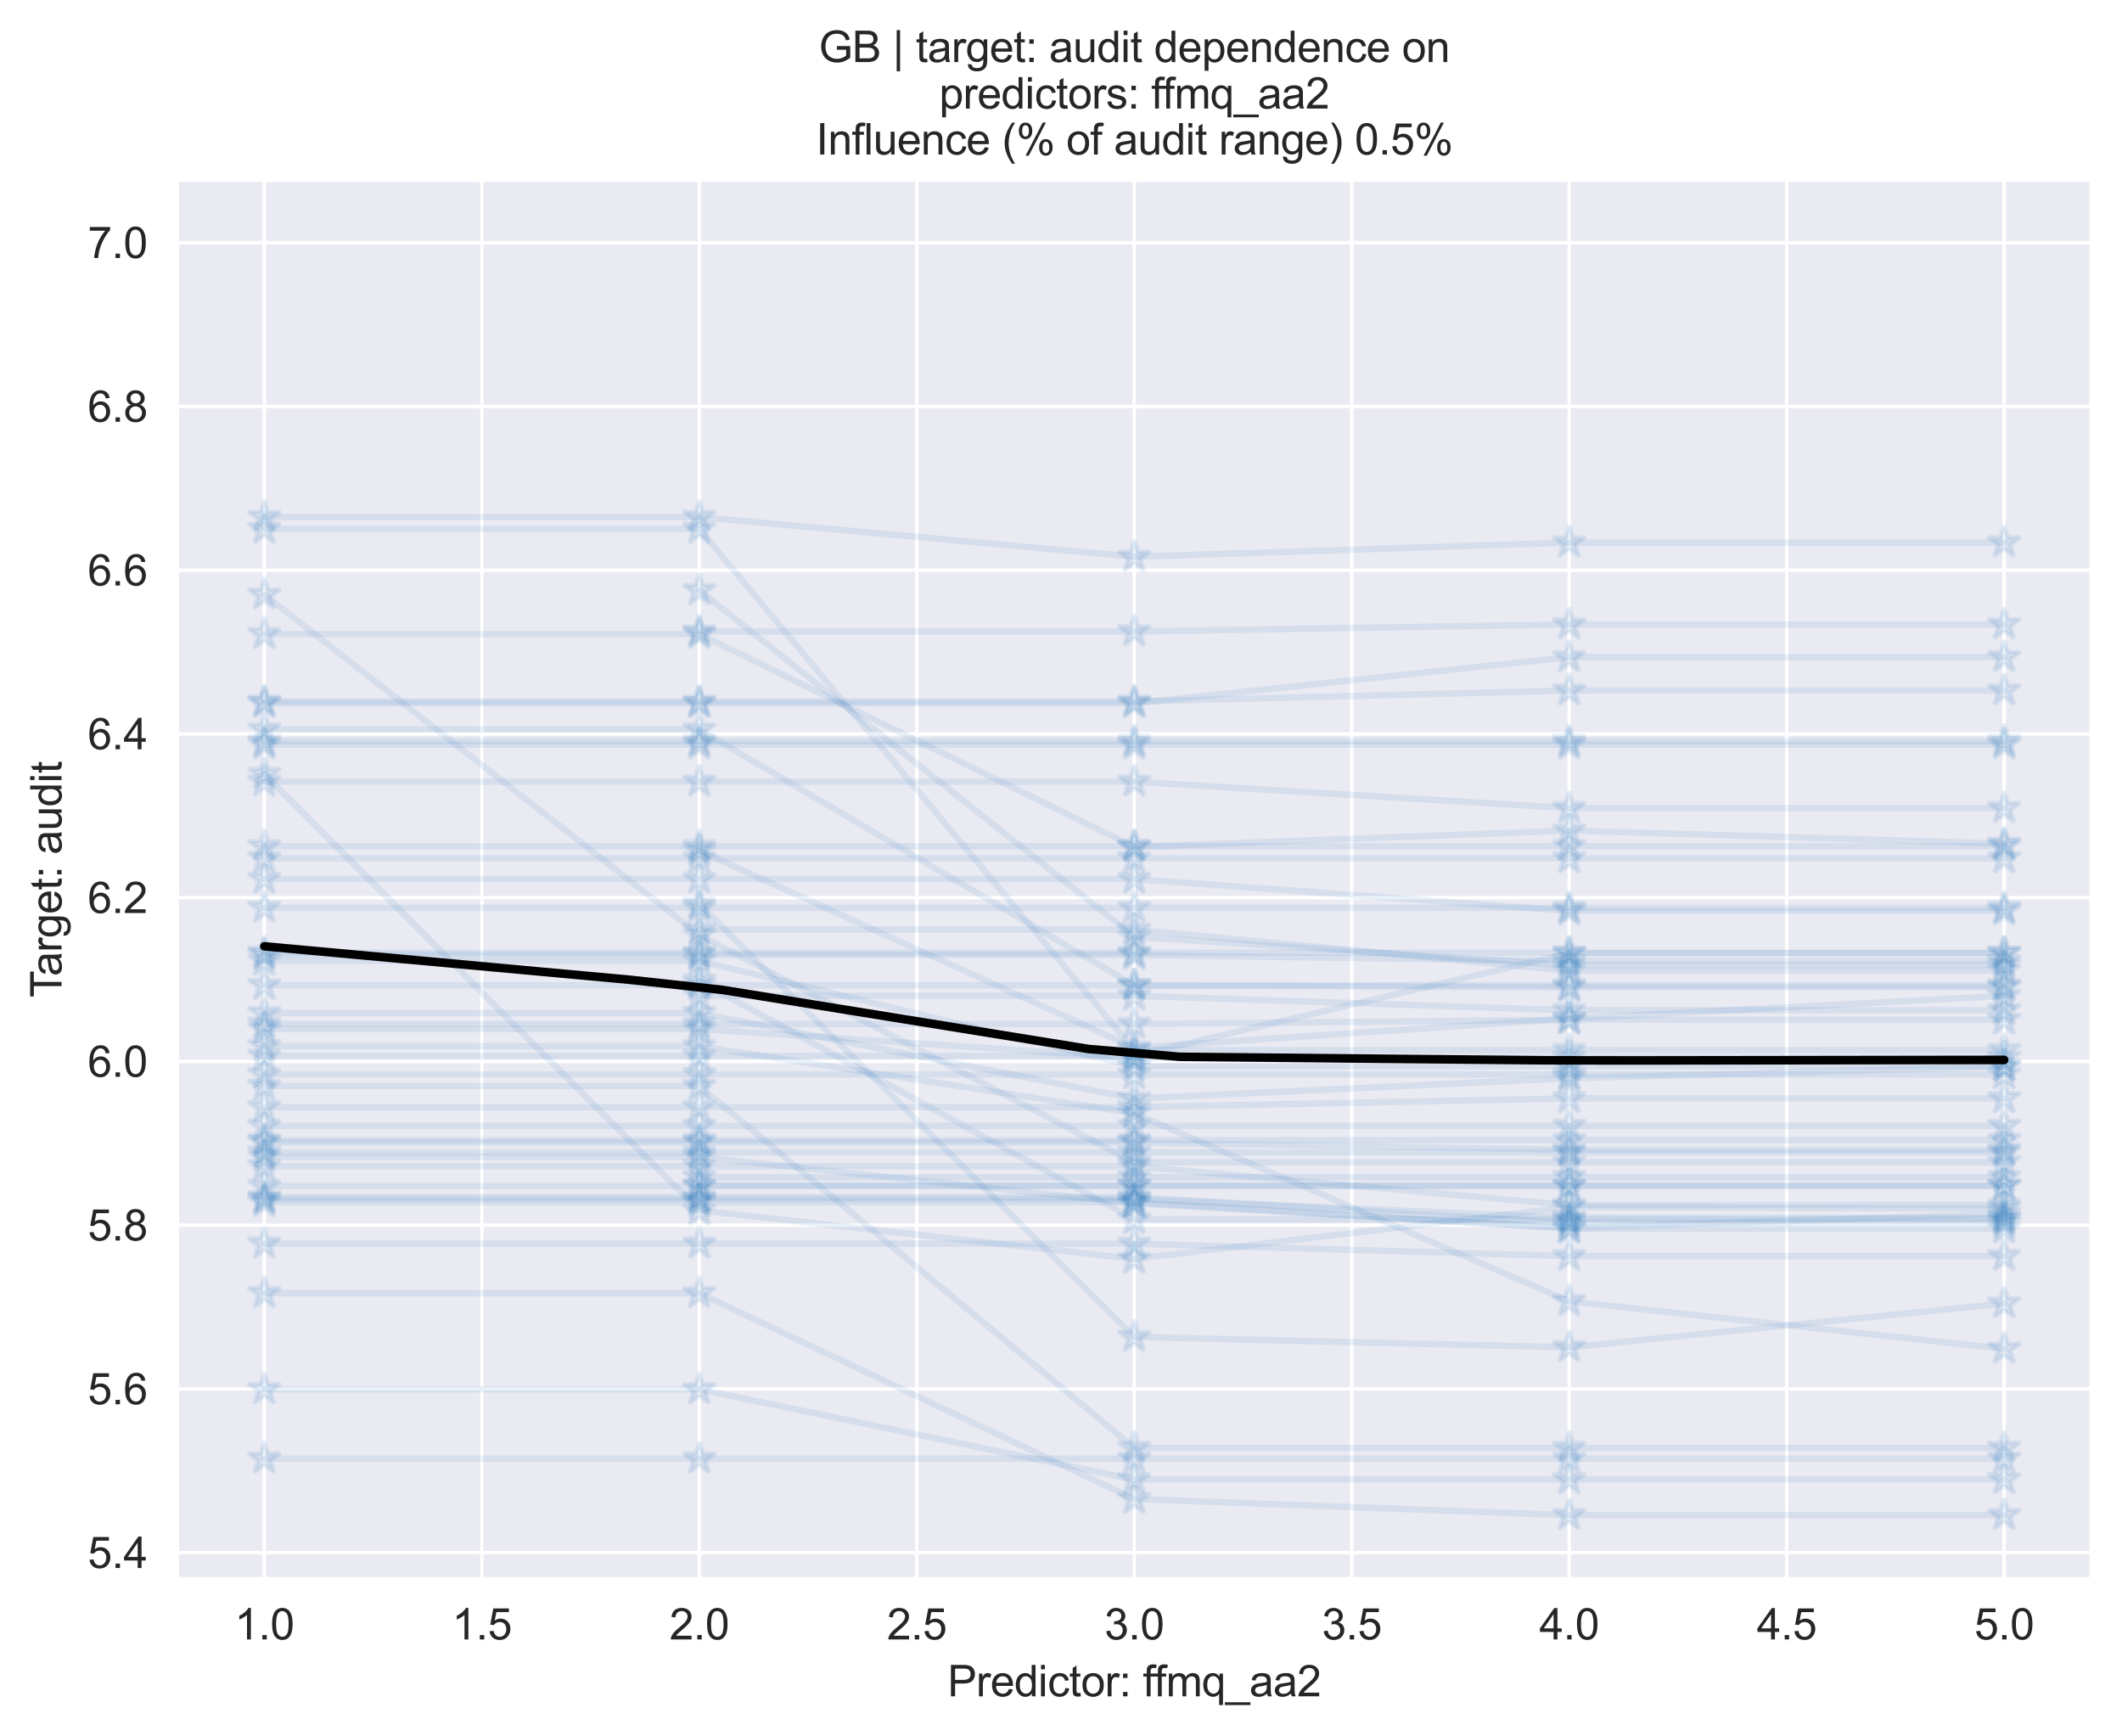 <?xml version="1.0" encoding="utf-8" standalone="no"?>
<!DOCTYPE svg PUBLIC "-//W3C//DTD SVG 1.1//EN"
  "http://www.w3.org/Graphics/SVG/1.1/DTD/svg11.dtd">
<svg xmlns:xlink="http://www.w3.org/1999/xlink" width="494.962pt" height="404.816pt" viewBox="0 0 494.962 404.816" xmlns="http://www.w3.org/2000/svg" version="1.1">
 <defs>
  <style type="text/css">*{stroke-linejoin: round; stroke-linecap: butt}</style>
 </defs>
 <g id="figure_1">
  <g id="patch_1">
   <path d="M 0 404.816 
L 494.962 404.816 
L 494.962 0 
L 0 0 
z
" style="fill: #ffffff"/>
  </g>
  <g id="axes_1">
   <g id="patch_2">
    <path d="M 41.362 368.203 
L 487.762 368.203 
L 487.762 42.043 
L 41.362 42.043 
z
" style="fill: #eaeaf2"/>
   </g>
   <g id="matplotlib.axis_1">
    <g id="xtick_1">
     <g id="line2d_1">
      <path d="M 61.653 368.203 
L 61.653 42.043 
" clip-path="url(#pf2201a16ac)" style="fill: none; stroke: #ffffff; stroke-width: 0.8; stroke-linecap: round"/>
     </g>
     <g id="text_1">
      <!-- 1.0 -->
      <g style="fill: #262626" transform="translate(54.703 382.361)scale(0.1 -0.1)">
       <defs>
        <path id="ArialMT-31" d="M 2384 0 
L 1822 0 
L 1822 3584 
Q 1619 3391 1289 3197 
Q 959 3003 697 2906 
L 697 3450 
Q 1169 3672 1522 3987 
Q 1875 4303 2022 4600 
L 2384 4600 
L 2384 0 
z
" transform="scale(0.016)"/>
        <path id="ArialMT-2e" d="M 581 0 
L 581 641 
L 1222 641 
L 1222 0 
L 581 0 
z
" transform="scale(0.016)"/>
        <path id="ArialMT-30" d="M 266 2259 
Q 266 3072 433 3567 
Q 600 4063 929 4331 
Q 1259 4600 1759 4600 
Q 2128 4600 2406 4451 
Q 2684 4303 2865 4023 
Q 3047 3744 3150 3342 
Q 3253 2941 3253 2259 
Q 3253 1453 3087 958 
Q 2922 463 2592 192 
Q 2263 -78 1759 -78 
Q 1097 -78 719 397 
Q 266 969 266 2259 
z
M 844 2259 
Q 844 1131 1108 757 
Q 1372 384 1759 384 
Q 2147 384 2411 759 
Q 2675 1134 2675 2259 
Q 2675 3391 2411 3762 
Q 2147 4134 1753 4134 
Q 1366 4134 1134 3806 
Q 844 3388 844 2259 
z
" transform="scale(0.016)"/>
       </defs>
       <use xlink:href="#ArialMT-31"/>
       <use xlink:href="#ArialMT-2e" x="55.615"/>
       <use xlink:href="#ArialMT-30" x="83.398"/>
      </g>
     </g>
    </g>
    <g id="xtick_2">
     <g id="line2d_2">
      <path d="M 112.381 368.203 
L 112.381 42.043 
" clip-path="url(#pf2201a16ac)" style="fill: none; stroke: #ffffff; stroke-width: 0.8; stroke-linecap: round"/>
     </g>
     <g id="text_2">
      <!-- 1.5 -->
      <g style="fill: #262626" transform="translate(105.431 382.361)scale(0.1 -0.1)">
       <defs>
        <path id="ArialMT-35" d="M 266 1200 
L 856 1250 
Q 922 819 1161 601 
Q 1400 384 1738 384 
Q 2144 384 2425 690 
Q 2706 997 2706 1503 
Q 2706 1984 2436 2262 
Q 2166 2541 1728 2541 
Q 1456 2541 1237 2417 
Q 1019 2294 894 2097 
L 366 2166 
L 809 4519 
L 3088 4519 
L 3088 3981 
L 1259 3981 
L 1013 2750 
Q 1425 3038 1878 3038 
Q 2478 3038 2890 2622 
Q 3303 2206 3303 1553 
Q 3303 931 2941 478 
Q 2500 -78 1738 -78 
Q 1113 -78 717 272 
Q 322 622 266 1200 
z
" transform="scale(0.016)"/>
       </defs>
       <use xlink:href="#ArialMT-31"/>
       <use xlink:href="#ArialMT-2e" x="55.615"/>
       <use xlink:href="#ArialMT-35" x="83.398"/>
      </g>
     </g>
    </g>
    <g id="xtick_3">
     <g id="line2d_3">
      <path d="M 163.108 368.203 
L 163.108 42.043 
" clip-path="url(#pf2201a16ac)" style="fill: none; stroke: #ffffff; stroke-width: 0.8; stroke-linecap: round"/>
     </g>
     <g id="text_3">
      <!-- 2.0 -->
      <g style="fill: #262626" transform="translate(156.158 382.361)scale(0.1 -0.1)">
       <defs>
        <path id="ArialMT-32" d="M 3222 541 
L 3222 0 
L 194 0 
Q 188 203 259 391 
Q 375 700 629 1000 
Q 884 1300 1366 1694 
Q 2113 2306 2375 2664 
Q 2638 3022 2638 3341 
Q 2638 3675 2398 3904 
Q 2159 4134 1775 4134 
Q 1369 4134 1125 3890 
Q 881 3647 878 3216 
L 300 3275 
Q 359 3922 746 4261 
Q 1134 4600 1788 4600 
Q 2447 4600 2831 4234 
Q 3216 3869 3216 3328 
Q 3216 3053 3103 2787 
Q 2991 2522 2730 2228 
Q 2469 1934 1863 1422 
Q 1356 997 1212 845 
Q 1069 694 975 541 
L 3222 541 
z
" transform="scale(0.016)"/>
       </defs>
       <use xlink:href="#ArialMT-32"/>
       <use xlink:href="#ArialMT-2e" x="55.615"/>
       <use xlink:href="#ArialMT-30" x="83.398"/>
      </g>
     </g>
    </g>
    <g id="xtick_4">
     <g id="line2d_4">
      <path d="M 213.835 368.203 
L 213.835 42.043 
" clip-path="url(#pf2201a16ac)" style="fill: none; stroke: #ffffff; stroke-width: 0.8; stroke-linecap: round"/>
     </g>
     <g id="text_4">
      <!-- 2.5 -->
      <g style="fill: #262626" transform="translate(206.885 382.361)scale(0.1 -0.1)">
       <use xlink:href="#ArialMT-32"/>
       <use xlink:href="#ArialMT-2e" x="55.615"/>
       <use xlink:href="#ArialMT-35" x="83.398"/>
      </g>
     </g>
    </g>
    <g id="xtick_5">
     <g id="line2d_5">
      <path d="M 264.562 368.203 
L 264.562 42.043 
" clip-path="url(#pf2201a16ac)" style="fill: none; stroke: #ffffff; stroke-width: 0.8; stroke-linecap: round"/>
     </g>
     <g id="text_5">
      <!-- 3.0 -->
      <g style="fill: #262626" transform="translate(257.613 382.361)scale(0.1 -0.1)">
       <defs>
        <path id="ArialMT-33" d="M 269 1209 
L 831 1284 
Q 928 806 1161 595 
Q 1394 384 1728 384 
Q 2125 384 2398 659 
Q 2672 934 2672 1341 
Q 2672 1728 2419 1979 
Q 2166 2231 1775 2231 
Q 1616 2231 1378 2169 
L 1441 2663 
Q 1497 2656 1531 2656 
Q 1891 2656 2178 2843 
Q 2466 3031 2466 3422 
Q 2466 3731 2256 3934 
Q 2047 4138 1716 4138 
Q 1388 4138 1169 3931 
Q 950 3725 888 3313 
L 325 3413 
Q 428 3978 793 4289 
Q 1159 4600 1703 4600 
Q 2078 4600 2393 4439 
Q 2709 4278 2876 4000 
Q 3044 3722 3044 3409 
Q 3044 3113 2884 2869 
Q 2725 2625 2413 2481 
Q 2819 2388 3044 2092 
Q 3269 1797 3269 1353 
Q 3269 753 2831 336 
Q 2394 -81 1725 -81 
Q 1122 -81 723 278 
Q 325 638 269 1209 
z
" transform="scale(0.016)"/>
       </defs>
       <use xlink:href="#ArialMT-33"/>
       <use xlink:href="#ArialMT-2e" x="55.615"/>
       <use xlink:href="#ArialMT-30" x="83.398"/>
      </g>
     </g>
    </g>
    <g id="xtick_6">
     <g id="line2d_6">
      <path d="M 315.29 368.203 
L 315.29 42.043 
" clip-path="url(#pf2201a16ac)" style="fill: none; stroke: #ffffff; stroke-width: 0.8; stroke-linecap: round"/>
     </g>
     <g id="text_6">
      <!-- 3.5 -->
      <g style="fill: #262626" transform="translate(308.34 382.361)scale(0.1 -0.1)">
       <use xlink:href="#ArialMT-33"/>
       <use xlink:href="#ArialMT-2e" x="55.615"/>
       <use xlink:href="#ArialMT-35" x="83.398"/>
      </g>
     </g>
    </g>
    <g id="xtick_7">
     <g id="line2d_7">
      <path d="M 366.017 368.203 
L 366.017 42.043 
" clip-path="url(#pf2201a16ac)" style="fill: none; stroke: #ffffff; stroke-width: 0.8; stroke-linecap: round"/>
     </g>
     <g id="text_7">
      <!-- 4.0 -->
      <g style="fill: #262626" transform="translate(359.067 382.361)scale(0.1 -0.1)">
       <defs>
        <path id="ArialMT-34" d="M 2069 0 
L 2069 1097 
L 81 1097 
L 81 1613 
L 2172 4581 
L 2631 4581 
L 2631 1613 
L 3250 1613 
L 3250 1097 
L 2631 1097 
L 2631 0 
L 2069 0 
z
M 2069 1613 
L 2069 3678 
L 634 1613 
L 2069 1613 
z
" transform="scale(0.016)"/>
       </defs>
       <use xlink:href="#ArialMT-34"/>
       <use xlink:href="#ArialMT-2e" x="55.615"/>
       <use xlink:href="#ArialMT-30" x="83.398"/>
      </g>
     </g>
    </g>
    <g id="xtick_8">
     <g id="line2d_8">
      <path d="M 416.744 368.203 
L 416.744 42.043 
" clip-path="url(#pf2201a16ac)" style="fill: none; stroke: #ffffff; stroke-width: 0.8; stroke-linecap: round"/>
     </g>
     <g id="text_8">
      <!-- 4.5 -->
      <g style="fill: #262626" transform="translate(409.794 382.361)scale(0.1 -0.1)">
       <use xlink:href="#ArialMT-34"/>
       <use xlink:href="#ArialMT-2e" x="55.615"/>
       <use xlink:href="#ArialMT-35" x="83.398"/>
      </g>
     </g>
    </g>
    <g id="xtick_9">
     <g id="line2d_9">
      <path d="M 467.472 368.203 
L 467.472 42.043 
" clip-path="url(#pf2201a16ac)" style="fill: none; stroke: #ffffff; stroke-width: 0.8; stroke-linecap: round"/>
     </g>
     <g id="text_9">
      <!-- 5.0 -->
      <g style="fill: #262626" transform="translate(460.522 382.361)scale(0.1 -0.1)">
       <use xlink:href="#ArialMT-35"/>
       <use xlink:href="#ArialMT-2e" x="55.615"/>
       <use xlink:href="#ArialMT-30" x="83.398"/>
      </g>
     </g>
    </g>
    <g id="text_10">
     <!-- Predictor: ffmq_aa2 -->
     <g style="fill: #262626" transform="translate(221.02 395.628)scale(0.1 -0.1)">
      <defs>
       <path id="ArialMT-50" d="M 494 0 
L 494 4581 
L 2222 4581 
Q 2678 4581 2919 4538 
Q 3256 4481 3484 4323 
Q 3713 4166 3852 3881 
Q 3991 3597 3991 3256 
Q 3991 2672 3619 2267 
Q 3247 1863 2275 1863 
L 1100 1863 
L 1100 0 
L 494 0 
z
M 1100 2403 
L 2284 2403 
Q 2872 2403 3119 2622 
Q 3366 2841 3366 3238 
Q 3366 3525 3220 3729 
Q 3075 3934 2838 4000 
Q 2684 4041 2272 4041 
L 1100 4041 
L 1100 2403 
z
" transform="scale(0.016)"/>
       <path id="ArialMT-72" d="M 416 0 
L 416 3319 
L 922 3319 
L 922 2816 
Q 1116 3169 1280 3281 
Q 1444 3394 1641 3394 
Q 1925 3394 2219 3213 
L 2025 2691 
Q 1819 2813 1613 2813 
Q 1428 2813 1281 2702 
Q 1134 2591 1072 2394 
Q 978 2094 978 1738 
L 978 0 
L 416 0 
z
" transform="scale(0.016)"/>
       <path id="ArialMT-65" d="M 2694 1069 
L 3275 997 
Q 3138 488 2766 206 
Q 2394 -75 1816 -75 
Q 1088 -75 661 373 
Q 234 822 234 1631 
Q 234 2469 665 2931 
Q 1097 3394 1784 3394 
Q 2450 3394 2872 2941 
Q 3294 2488 3294 1666 
Q 3294 1616 3291 1516 
L 816 1516 
Q 847 969 1125 678 
Q 1403 388 1819 388 
Q 2128 388 2347 550 
Q 2566 713 2694 1069 
z
M 847 1978 
L 2700 1978 
Q 2663 2397 2488 2606 
Q 2219 2931 1791 2931 
Q 1403 2931 1139 2672 
Q 875 2413 847 1978 
z
" transform="scale(0.016)"/>
       <path id="ArialMT-64" d="M 2575 0 
L 2575 419 
Q 2259 -75 1647 -75 
Q 1250 -75 917 144 
Q 584 363 401 755 
Q 219 1147 219 1656 
Q 219 2153 384 2558 
Q 550 2963 881 3178 
Q 1213 3394 1622 3394 
Q 1922 3394 2156 3267 
Q 2391 3141 2538 2938 
L 2538 4581 
L 3097 4581 
L 3097 0 
L 2575 0 
z
M 797 1656 
Q 797 1019 1065 703 
Q 1334 388 1700 388 
Q 2069 388 2326 689 
Q 2584 991 2584 1609 
Q 2584 2291 2321 2609 
Q 2059 2928 1675 2928 
Q 1300 2928 1048 2622 
Q 797 2316 797 1656 
z
" transform="scale(0.016)"/>
       <path id="ArialMT-69" d="M 425 3934 
L 425 4581 
L 988 4581 
L 988 3934 
L 425 3934 
z
M 425 0 
L 425 3319 
L 988 3319 
L 988 0 
L 425 0 
z
" transform="scale(0.016)"/>
       <path id="ArialMT-63" d="M 2588 1216 
L 3141 1144 
Q 3050 572 2676 248 
Q 2303 -75 1759 -75 
Q 1078 -75 664 370 
Q 250 816 250 1647 
Q 250 2184 428 2587 
Q 606 2991 970 3192 
Q 1334 3394 1763 3394 
Q 2303 3394 2647 3120 
Q 2991 2847 3088 2344 
L 2541 2259 
Q 2463 2594 2264 2762 
Q 2066 2931 1784 2931 
Q 1359 2931 1093 2626 
Q 828 2322 828 1663 
Q 828 994 1084 691 
Q 1341 388 1753 388 
Q 2084 388 2306 591 
Q 2528 794 2588 1216 
z
" transform="scale(0.016)"/>
       <path id="ArialMT-74" d="M 1650 503 
L 1731 6 
Q 1494 -44 1306 -44 
Q 1000 -44 831 53 
Q 663 150 594 308 
Q 525 466 525 972 
L 525 2881 
L 113 2881 
L 113 3319 
L 525 3319 
L 525 4141 
L 1084 4478 
L 1084 3319 
L 1650 3319 
L 1650 2881 
L 1084 2881 
L 1084 941 
Q 1084 700 1114 631 
Q 1144 563 1211 522 
Q 1278 481 1403 481 
Q 1497 481 1650 503 
z
" transform="scale(0.016)"/>
       <path id="ArialMT-6f" d="M 213 1659 
Q 213 2581 725 3025 
Q 1153 3394 1769 3394 
Q 2453 3394 2887 2945 
Q 3322 2497 3322 1706 
Q 3322 1066 3130 698 
Q 2938 331 2570 128 
Q 2203 -75 1769 -75 
Q 1072 -75 642 372 
Q 213 819 213 1659 
z
M 791 1659 
Q 791 1022 1069 705 
Q 1347 388 1769 388 
Q 2188 388 2466 706 
Q 2744 1025 2744 1678 
Q 2744 2294 2464 2611 
Q 2184 2928 1769 2928 
Q 1347 2928 1069 2612 
Q 791 2297 791 1659 
z
" transform="scale(0.016)"/>
       <path id="ArialMT-3a" d="M 578 2678 
L 578 3319 
L 1219 3319 
L 1219 2678 
L 578 2678 
z
M 578 0 
L 578 641 
L 1219 641 
L 1219 0 
L 578 0 
z
" transform="scale(0.016)"/>
       <path id="ArialMT-20" transform="scale(0.016)"/>
       <path id="ArialMT-66" d="M 556 0 
L 556 2881 
L 59 2881 
L 59 3319 
L 556 3319 
L 556 3672 
Q 556 4006 616 4169 
Q 697 4388 901 4523 
Q 1106 4659 1475 4659 
Q 1713 4659 2000 4603 
L 1916 4113 
Q 1741 4144 1584 4144 
Q 1328 4144 1222 4034 
Q 1116 3925 1116 3625 
L 1116 3319 
L 1763 3319 
L 1763 2881 
L 1116 2881 
L 1116 0 
L 556 0 
z
" transform="scale(0.016)"/>
       <path id="ArialMT-6d" d="M 422 0 
L 422 3319 
L 925 3319 
L 925 2853 
Q 1081 3097 1340 3245 
Q 1600 3394 1931 3394 
Q 2300 3394 2536 3241 
Q 2772 3088 2869 2813 
Q 3263 3394 3894 3394 
Q 4388 3394 4653 3120 
Q 4919 2847 4919 2278 
L 4919 0 
L 4359 0 
L 4359 2091 
Q 4359 2428 4304 2576 
Q 4250 2725 4106 2815 
Q 3963 2906 3769 2906 
Q 3419 2906 3187 2673 
Q 2956 2441 2956 1928 
L 2956 0 
L 2394 0 
L 2394 2156 
Q 2394 2531 2256 2718 
Q 2119 2906 1806 2906 
Q 1569 2906 1367 2781 
Q 1166 2656 1075 2415 
Q 984 2175 984 1722 
L 984 0 
L 422 0 
z
" transform="scale(0.016)"/>
       <path id="ArialMT-71" d="M 2538 -1272 
L 2538 353 
Q 2406 169 2170 47 
Q 1934 -75 1669 -75 
Q 1078 -75 651 397 
Q 225 869 225 1691 
Q 225 2191 398 2587 
Q 572 2984 901 3189 
Q 1231 3394 1625 3394 
Q 2241 3394 2594 2875 
L 2594 3319 
L 3100 3319 
L 3100 -1272 
L 2538 -1272 
z
M 803 1669 
Q 803 1028 1072 708 
Q 1341 388 1716 388 
Q 2075 388 2334 692 
Q 2594 997 2594 1619 
Q 2594 2281 2320 2615 
Q 2047 2950 1678 2950 
Q 1313 2950 1058 2639 
Q 803 2328 803 1669 
z
" transform="scale(0.016)"/>
       <path id="ArialMT-5f" d="M -97 -1272 
L -97 -866 
L 3631 -866 
L 3631 -1272 
L -97 -1272 
z
" transform="scale(0.016)"/>
       <path id="ArialMT-61" d="M 2588 409 
Q 2275 144 1986 34 
Q 1697 -75 1366 -75 
Q 819 -75 525 192 
Q 231 459 231 875 
Q 231 1119 342 1320 
Q 453 1522 633 1644 
Q 813 1766 1038 1828 
Q 1203 1872 1538 1913 
Q 2219 1994 2541 2106 
Q 2544 2222 2544 2253 
Q 2544 2597 2384 2738 
Q 2169 2928 1744 2928 
Q 1347 2928 1158 2789 
Q 969 2650 878 2297 
L 328 2372 
Q 403 2725 575 2942 
Q 747 3159 1072 3276 
Q 1397 3394 1825 3394 
Q 2250 3394 2515 3294 
Q 2781 3194 2906 3042 
Q 3031 2891 3081 2659 
Q 3109 2516 3109 2141 
L 3109 1391 
Q 3109 606 3145 398 
Q 3181 191 3288 0 
L 2700 0 
Q 2613 175 2588 409 
z
M 2541 1666 
Q 2234 1541 1622 1453 
Q 1275 1403 1131 1340 
Q 988 1278 909 1158 
Q 831 1038 831 891 
Q 831 666 1001 516 
Q 1172 366 1500 366 
Q 1825 366 2078 508 
Q 2331 650 2450 897 
Q 2541 1088 2541 1459 
L 2541 1666 
z
" transform="scale(0.016)"/>
      </defs>
      <use xlink:href="#ArialMT-50"/>
      <use xlink:href="#ArialMT-72" x="66.699"/>
      <use xlink:href="#ArialMT-65" x="100"/>
      <use xlink:href="#ArialMT-64" x="155.615"/>
      <use xlink:href="#ArialMT-69" x="211.23"/>
      <use xlink:href="#ArialMT-63" x="233.447"/>
      <use xlink:href="#ArialMT-74" x="283.447"/>
      <use xlink:href="#ArialMT-6f" x="311.23"/>
      <use xlink:href="#ArialMT-72" x="366.846"/>
      <use xlink:href="#ArialMT-3a" x="400.146"/>
      <use xlink:href="#ArialMT-20" x="427.93"/>
      <use xlink:href="#ArialMT-66" x="455.713"/>
      <use xlink:href="#ArialMT-66" x="481.746"/>
      <use xlink:href="#ArialMT-6d" x="509.529"/>
      <use xlink:href="#ArialMT-71" x="592.83"/>
      <use xlink:href="#ArialMT-5f" x="648.445"/>
      <use xlink:href="#ArialMT-61" x="704.061"/>
      <use xlink:href="#ArialMT-61" x="759.676"/>
      <use xlink:href="#ArialMT-32" x="815.291"/>
     </g>
    </g>
   </g>
   <g id="matplotlib.axis_2">
    <g id="ytick_1">
     <g id="line2d_10">
      <path d="M 41.362 362.119 
L 487.762 362.119 
" clip-path="url(#pf2201a16ac)" style="fill: none; stroke: #ffffff; stroke-width: 0.8; stroke-linecap: round"/>
     </g>
     <g id="text_11">
      <!-- 5.4 -->
      <g style="fill: #262626" transform="translate(20.462 365.698)scale(0.1 -0.1)">
       <use xlink:href="#ArialMT-35"/>
       <use xlink:href="#ArialMT-2e" x="55.615"/>
       <use xlink:href="#ArialMT-34" x="83.398"/>
      </g>
     </g>
    </g>
    <g id="ytick_2">
     <g id="line2d_11">
      <path d="M 41.362 323.93 
L 487.762 323.93 
" clip-path="url(#pf2201a16ac)" style="fill: none; stroke: #ffffff; stroke-width: 0.8; stroke-linecap: round"/>
     </g>
     <g id="text_12">
      <!-- 5.6 -->
      <g style="fill: #262626" transform="translate(20.462 327.509)scale(0.1 -0.1)">
       <defs>
        <path id="ArialMT-36" d="M 3184 3459 
L 2625 3416 
Q 2550 3747 2413 3897 
Q 2184 4138 1850 4138 
Q 1581 4138 1378 3988 
Q 1113 3794 959 3422 
Q 806 3050 800 2363 
Q 1003 2672 1297 2822 
Q 1591 2972 1913 2972 
Q 2475 2972 2870 2558 
Q 3266 2144 3266 1488 
Q 3266 1056 3080 686 
Q 2894 316 2569 119 
Q 2244 -78 1831 -78 
Q 1128 -78 684 439 
Q 241 956 241 2144 
Q 241 3472 731 4075 
Q 1159 4600 1884 4600 
Q 2425 4600 2770 4297 
Q 3116 3994 3184 3459 
z
M 888 1484 
Q 888 1194 1011 928 
Q 1134 663 1356 523 
Q 1578 384 1822 384 
Q 2178 384 2434 671 
Q 2691 959 2691 1453 
Q 2691 1928 2437 2201 
Q 2184 2475 1800 2475 
Q 1419 2475 1153 2201 
Q 888 1928 888 1484 
z
" transform="scale(0.016)"/>
       </defs>
       <use xlink:href="#ArialMT-35"/>
       <use xlink:href="#ArialMT-2e" x="55.615"/>
       <use xlink:href="#ArialMT-36" x="83.398"/>
      </g>
     </g>
    </g>
    <g id="ytick_3">
     <g id="line2d_12">
      <path d="M 41.362 285.74 
L 487.762 285.74 
" clip-path="url(#pf2201a16ac)" style="fill: none; stroke: #ffffff; stroke-width: 0.8; stroke-linecap: round"/>
     </g>
     <g id="text_13">
      <!-- 5.8 -->
      <g style="fill: #262626" transform="translate(20.462 289.319)scale(0.1 -0.1)">
       <defs>
        <path id="ArialMT-38" d="M 1131 2484 
Q 781 2613 612 2850 
Q 444 3088 444 3419 
Q 444 3919 803 4259 
Q 1163 4600 1759 4600 
Q 2359 4600 2725 4251 
Q 3091 3903 3091 3403 
Q 3091 3084 2923 2848 
Q 2756 2613 2416 2484 
Q 2838 2347 3058 2040 
Q 3278 1734 3278 1309 
Q 3278 722 2862 322 
Q 2447 -78 1769 -78 
Q 1091 -78 675 323 
Q 259 725 259 1325 
Q 259 1772 486 2073 
Q 713 2375 1131 2484 
z
M 1019 3438 
Q 1019 3113 1228 2906 
Q 1438 2700 1772 2700 
Q 2097 2700 2305 2904 
Q 2513 3109 2513 3406 
Q 2513 3716 2298 3927 
Q 2084 4138 1766 4138 
Q 1444 4138 1231 3931 
Q 1019 3725 1019 3438 
z
M 838 1322 
Q 838 1081 952 856 
Q 1066 631 1291 507 
Q 1516 384 1775 384 
Q 2178 384 2440 643 
Q 2703 903 2703 1303 
Q 2703 1709 2433 1975 
Q 2163 2241 1756 2241 
Q 1359 2241 1098 1978 
Q 838 1716 838 1322 
z
" transform="scale(0.016)"/>
       </defs>
       <use xlink:href="#ArialMT-35"/>
       <use xlink:href="#ArialMT-2e" x="55.615"/>
       <use xlink:href="#ArialMT-38" x="83.398"/>
      </g>
     </g>
    </g>
    <g id="ytick_4">
     <g id="line2d_13">
      <path d="M 41.362 247.55 
L 487.762 247.55 
" clip-path="url(#pf2201a16ac)" style="fill: none; stroke: #ffffff; stroke-width: 0.8; stroke-linecap: round"/>
     </g>
     <g id="text_14">
      <!-- 6.0 -->
      <g style="fill: #262626" transform="translate(20.462 251.129)scale(0.1 -0.1)">
       <use xlink:href="#ArialMT-36"/>
       <use xlink:href="#ArialMT-2e" x="55.615"/>
       <use xlink:href="#ArialMT-30" x="83.398"/>
      </g>
     </g>
    </g>
    <g id="ytick_5">
     <g id="line2d_14">
      <path d="M 41.362 209.36 
L 487.762 209.36 
" clip-path="url(#pf2201a16ac)" style="fill: none; stroke: #ffffff; stroke-width: 0.8; stroke-linecap: round"/>
     </g>
     <g id="text_15">
      <!-- 6.2 -->
      <g style="fill: #262626" transform="translate(20.462 212.939)scale(0.1 -0.1)">
       <use xlink:href="#ArialMT-36"/>
       <use xlink:href="#ArialMT-2e" x="55.615"/>
       <use xlink:href="#ArialMT-32" x="83.398"/>
      </g>
     </g>
    </g>
    <g id="ytick_6">
     <g id="line2d_15">
      <path d="M 41.362 171.17 
L 487.762 171.17 
" clip-path="url(#pf2201a16ac)" style="fill: none; stroke: #ffffff; stroke-width: 0.8; stroke-linecap: round"/>
     </g>
     <g id="text_16">
      <!-- 6.4 -->
      <g style="fill: #262626" transform="translate(20.462 174.749)scale(0.1 -0.1)">
       <use xlink:href="#ArialMT-36"/>
       <use xlink:href="#ArialMT-2e" x="55.615"/>
       <use xlink:href="#ArialMT-34" x="83.398"/>
      </g>
     </g>
    </g>
    <g id="ytick_7">
     <g id="line2d_16">
      <path d="M 41.362 132.981 
L 487.762 132.981 
" clip-path="url(#pf2201a16ac)" style="fill: none; stroke: #ffffff; stroke-width: 0.8; stroke-linecap: round"/>
     </g>
     <g id="text_17">
      <!-- 6.6 -->
      <g style="fill: #262626" transform="translate(20.462 136.56)scale(0.1 -0.1)">
       <use xlink:href="#ArialMT-36"/>
       <use xlink:href="#ArialMT-2e" x="55.615"/>
       <use xlink:href="#ArialMT-36" x="83.398"/>
      </g>
     </g>
    </g>
    <g id="ytick_8">
     <g id="line2d_17">
      <path d="M 41.362 94.791 
L 487.762 94.791 
" clip-path="url(#pf2201a16ac)" style="fill: none; stroke: #ffffff; stroke-width: 0.8; stroke-linecap: round"/>
     </g>
     <g id="text_18">
      <!-- 6.8 -->
      <g style="fill: #262626" transform="translate(20.462 98.37)scale(0.1 -0.1)">
       <use xlink:href="#ArialMT-36"/>
       <use xlink:href="#ArialMT-2e" x="55.615"/>
       <use xlink:href="#ArialMT-38" x="83.398"/>
      </g>
     </g>
    </g>
    <g id="ytick_9">
     <g id="line2d_18">
      <path d="M 41.362 56.601 
L 487.762 56.601 
" clip-path="url(#pf2201a16ac)" style="fill: none; stroke: #ffffff; stroke-width: 0.8; stroke-linecap: round"/>
     </g>
     <g id="text_19">
      <!-- 7.0 -->
      <g style="fill: #262626" transform="translate(20.462 60.18)scale(0.1 -0.1)">
       <defs>
        <path id="ArialMT-37" d="M 303 3981 
L 303 4522 
L 3269 4522 
L 3269 4084 
Q 2831 3619 2401 2847 
Q 1972 2075 1738 1259 
Q 1569 684 1522 0 
L 944 0 
Q 953 541 1156 1306 
Q 1359 2072 1739 2783 
Q 2119 3494 2547 3981 
L 303 3981 
z
" transform="scale(0.016)"/>
       </defs>
       <use xlink:href="#ArialMT-37"/>
       <use xlink:href="#ArialMT-2e" x="55.615"/>
       <use xlink:href="#ArialMT-30" x="83.398"/>
      </g>
     </g>
    </g>
    <g id="text_20">
     <!-- Target: audit -->
     <g style="fill: #262626" transform="translate(14.358 232.636)rotate(-90)scale(0.1 -0.1)">
      <defs>
       <path id="ArialMT-54" d="M 1659 0 
L 1659 4041 
L 150 4041 
L 150 4581 
L 3781 4581 
L 3781 4041 
L 2266 4041 
L 2266 0 
L 1659 0 
z
" transform="scale(0.016)"/>
       <path id="ArialMT-67" d="M 319 -275 
L 866 -356 
Q 900 -609 1056 -725 
Q 1266 -881 1628 -881 
Q 2019 -881 2231 -725 
Q 2444 -569 2519 -288 
Q 2563 -116 2559 434 
Q 2191 0 1641 0 
Q 956 0 581 494 
Q 206 988 206 1678 
Q 206 2153 378 2554 
Q 550 2956 876 3175 
Q 1203 3394 1644 3394 
Q 2231 3394 2613 2919 
L 2613 3319 
L 3131 3319 
L 3131 450 
Q 3131 -325 2973 -648 
Q 2816 -972 2473 -1159 
Q 2131 -1347 1631 -1347 
Q 1038 -1347 672 -1080 
Q 306 -813 319 -275 
z
M 784 1719 
Q 784 1066 1043 766 
Q 1303 466 1694 466 
Q 2081 466 2343 764 
Q 2606 1063 2606 1700 
Q 2606 2309 2336 2618 
Q 2066 2928 1684 2928 
Q 1309 2928 1046 2623 
Q 784 2319 784 1719 
z
" transform="scale(0.016)"/>
       <path id="ArialMT-75" d="M 2597 0 
L 2597 488 
Q 2209 -75 1544 -75 
Q 1250 -75 995 37 
Q 741 150 617 320 
Q 494 491 444 738 
Q 409 903 409 1263 
L 409 3319 
L 972 3319 
L 972 1478 
Q 972 1038 1006 884 
Q 1059 663 1231 536 
Q 1403 409 1656 409 
Q 1909 409 2131 539 
Q 2353 669 2445 892 
Q 2538 1116 2538 1541 
L 2538 3319 
L 3100 3319 
L 3100 0 
L 2597 0 
z
" transform="scale(0.016)"/>
      </defs>
      <use xlink:href="#ArialMT-54"/>
      <use xlink:href="#ArialMT-61" x="49.959"/>
      <use xlink:href="#ArialMT-72" x="105.574"/>
      <use xlink:href="#ArialMT-67" x="138.875"/>
      <use xlink:href="#ArialMT-65" x="194.49"/>
      <use xlink:href="#ArialMT-74" x="250.105"/>
      <use xlink:href="#ArialMT-3a" x="277.889"/>
      <use xlink:href="#ArialMT-20" x="305.672"/>
      <use xlink:href="#ArialMT-61" x="333.455"/>
      <use xlink:href="#ArialMT-75" x="389.07"/>
      <use xlink:href="#ArialMT-64" x="444.686"/>
      <use xlink:href="#ArialMT-69" x="500.301"/>
      <use xlink:href="#ArialMT-74" x="522.518"/>
     </g>
    </g>
   </g>
   <g id="line2d_19">
    <path d="M 61.653 200.199 
L 163.108 200.199 
L 264.562 200.199 
L 366.017 200.199 
L 467.472 200.199 
" clip-path="url(#pf2201a16ac)" style="fill: none; stroke: #1f77b4; stroke-opacity: 0.1; stroke-width: 1.5; stroke-linecap: round"/>
    <defs>
     <path id="m23d6ea94d5" d="M 0 -4 
L -0.898 -1.236 
L -3.804 -1.236 
L -1.453 0.472 
L -2.351 3.236 
L -0 1.528 
L 2.351 3.236 
L 1.453 0.472 
L 3.804 -1.236 
L 0.898 -1.236 
z
" style="stroke: #1f77b4; stroke-opacity: 0.1; stroke-linejoin: bevel"/>
    </defs>
    <g clip-path="url(#pf2201a16ac)">
     <use xlink:href="#m23d6ea94d5" x="61.653" y="200.199" style="fill: #1f77b4; fill-opacity: 0.1; stroke: #1f77b4; stroke-opacity: 0.1; stroke-linejoin: bevel"/>
     <use xlink:href="#m23d6ea94d5" x="163.108" y="200.199" style="fill: #1f77b4; fill-opacity: 0.1; stroke: #1f77b4; stroke-opacity: 0.1; stroke-linejoin: bevel"/>
     <use xlink:href="#m23d6ea94d5" x="264.562" y="200.199" style="fill: #1f77b4; fill-opacity: 0.1; stroke: #1f77b4; stroke-opacity: 0.1; stroke-linejoin: bevel"/>
     <use xlink:href="#m23d6ea94d5" x="366.017" y="200.199" style="fill: #1f77b4; fill-opacity: 0.1; stroke: #1f77b4; stroke-opacity: 0.1; stroke-linejoin: bevel"/>
     <use xlink:href="#m23d6ea94d5" x="467.472" y="200.199" style="fill: #1f77b4; fill-opacity: 0.1; stroke: #1f77b4; stroke-opacity: 0.1; stroke-linejoin: bevel"/>
    </g>
   </g>
   <g id="line2d_20">
    <path d="M 61.653 266.468 
L 163.108 266.468 
L 264.562 266.468 
L 366.017 268.159 
L 467.472 268.159 
" clip-path="url(#pf2201a16ac)" style="fill: none; stroke: #1f77b4; stroke-opacity: 0.1; stroke-width: 1.5; stroke-linecap: round"/>
    <g clip-path="url(#pf2201a16ac)">
     <use xlink:href="#m23d6ea94d5" x="61.653" y="266.468" style="fill: #1f77b4; fill-opacity: 0.1; stroke: #1f77b4; stroke-opacity: 0.1; stroke-linejoin: bevel"/>
     <use xlink:href="#m23d6ea94d5" x="163.108" y="266.468" style="fill: #1f77b4; fill-opacity: 0.1; stroke: #1f77b4; stroke-opacity: 0.1; stroke-linejoin: bevel"/>
     <use xlink:href="#m23d6ea94d5" x="264.562" y="266.468" style="fill: #1f77b4; fill-opacity: 0.1; stroke: #1f77b4; stroke-opacity: 0.1; stroke-linejoin: bevel"/>
     <use xlink:href="#m23d6ea94d5" x="366.017" y="268.159" style="fill: #1f77b4; fill-opacity: 0.1; stroke: #1f77b4; stroke-opacity: 0.1; stroke-linejoin: bevel"/>
     <use xlink:href="#m23d6ea94d5" x="467.472" y="268.159" style="fill: #1f77b4; fill-opacity: 0.1; stroke: #1f77b4; stroke-opacity: 0.1; stroke-linejoin: bevel"/>
    </g>
   </g>
   <g id="line2d_21">
    <path d="M 61.653 236.29 
L 163.108 236.29 
L 264.562 256.21 
L 366.017 251.472 
L 467.472 248.749 
" clip-path="url(#pf2201a16ac)" style="fill: none; stroke: #1f77b4; stroke-opacity: 0.1; stroke-width: 1.5; stroke-linecap: round"/>
    <g clip-path="url(#pf2201a16ac)">
     <use xlink:href="#m23d6ea94d5" x="61.653" y="236.29" style="fill: #1f77b4; fill-opacity: 0.1; stroke: #1f77b4; stroke-opacity: 0.1; stroke-linejoin: bevel"/>
     <use xlink:href="#m23d6ea94d5" x="163.108" y="236.29" style="fill: #1f77b4; fill-opacity: 0.1; stroke: #1f77b4; stroke-opacity: 0.1; stroke-linejoin: bevel"/>
     <use xlink:href="#m23d6ea94d5" x="264.562" y="256.21" style="fill: #1f77b4; fill-opacity: 0.1; stroke: #1f77b4; stroke-opacity: 0.1; stroke-linejoin: bevel"/>
     <use xlink:href="#m23d6ea94d5" x="366.017" y="251.472" style="fill: #1f77b4; fill-opacity: 0.1; stroke: #1f77b4; stroke-opacity: 0.1; stroke-linejoin: bevel"/>
     <use xlink:href="#m23d6ea94d5" x="467.472" y="248.749" style="fill: #1f77b4; fill-opacity: 0.1; stroke: #1f77b4; stroke-opacity: 0.1; stroke-linejoin: bevel"/>
    </g>
   </g>
   <g id="line2d_22">
    <path d="M 61.653 211.732 
L 163.108 211.732 
L 264.562 211.732 
L 366.017 211.732 
L 467.472 211.732 
" clip-path="url(#pf2201a16ac)" style="fill: none; stroke: #1f77b4; stroke-opacity: 0.1; stroke-width: 1.5; stroke-linecap: round"/>
    <g clip-path="url(#pf2201a16ac)">
     <use xlink:href="#m23d6ea94d5" x="61.653" y="211.732" style="fill: #1f77b4; fill-opacity: 0.1; stroke: #1f77b4; stroke-opacity: 0.1; stroke-linejoin: bevel"/>
     <use xlink:href="#m23d6ea94d5" x="163.108" y="211.732" style="fill: #1f77b4; fill-opacity: 0.1; stroke: #1f77b4; stroke-opacity: 0.1; stroke-linejoin: bevel"/>
     <use xlink:href="#m23d6ea94d5" x="264.562" y="211.732" style="fill: #1f77b4; fill-opacity: 0.1; stroke: #1f77b4; stroke-opacity: 0.1; stroke-linejoin: bevel"/>
     <use xlink:href="#m23d6ea94d5" x="366.017" y="211.732" style="fill: #1f77b4; fill-opacity: 0.1; stroke: #1f77b4; stroke-opacity: 0.1; stroke-linejoin: bevel"/>
     <use xlink:href="#m23d6ea94d5" x="467.472" y="211.732" style="fill: #1f77b4; fill-opacity: 0.1; stroke: #1f77b4; stroke-opacity: 0.1; stroke-linejoin: bevel"/>
    </g>
   </g>
   <g id="line2d_23">
    <path d="M 61.653 205.002 
L 163.108 205.002 
L 264.562 205.002 
L 366.017 212.455 
L 467.472 212.455 
" clip-path="url(#pf2201a16ac)" style="fill: none; stroke: #1f77b4; stroke-opacity: 0.1; stroke-width: 1.5; stroke-linecap: round"/>
    <g clip-path="url(#pf2201a16ac)">
     <use xlink:href="#m23d6ea94d5" x="61.653" y="205.002" style="fill: #1f77b4; fill-opacity: 0.1; stroke: #1f77b4; stroke-opacity: 0.1; stroke-linejoin: bevel"/>
     <use xlink:href="#m23d6ea94d5" x="163.108" y="205.002" style="fill: #1f77b4; fill-opacity: 0.1; stroke: #1f77b4; stroke-opacity: 0.1; stroke-linejoin: bevel"/>
     <use xlink:href="#m23d6ea94d5" x="264.562" y="205.002" style="fill: #1f77b4; fill-opacity: 0.1; stroke: #1f77b4; stroke-opacity: 0.1; stroke-linejoin: bevel"/>
     <use xlink:href="#m23d6ea94d5" x="366.017" y="212.455" style="fill: #1f77b4; fill-opacity: 0.1; stroke: #1f77b4; stroke-opacity: 0.1; stroke-linejoin: bevel"/>
     <use xlink:href="#m23d6ea94d5" x="467.472" y="212.455" style="fill: #1f77b4; fill-opacity: 0.1; stroke: #1f77b4; stroke-opacity: 0.1; stroke-linejoin: bevel"/>
    </g>
   </g>
   <g id="line2d_24">
    <path d="M 61.653 301.6 
L 163.108 301.6 
L 264.562 349.604 
L 366.017 353.378 
L 467.472 353.378 
" clip-path="url(#pf2201a16ac)" style="fill: none; stroke: #1f77b4; stroke-opacity: 0.1; stroke-width: 1.5; stroke-linecap: round"/>
    <g clip-path="url(#pf2201a16ac)">
     <use xlink:href="#m23d6ea94d5" x="61.653" y="301.6" style="fill: #1f77b4; fill-opacity: 0.1; stroke: #1f77b4; stroke-opacity: 0.1; stroke-linejoin: bevel"/>
     <use xlink:href="#m23d6ea94d5" x="163.108" y="301.6" style="fill: #1f77b4; fill-opacity: 0.1; stroke: #1f77b4; stroke-opacity: 0.1; stroke-linejoin: bevel"/>
     <use xlink:href="#m23d6ea94d5" x="264.562" y="349.604" style="fill: #1f77b4; fill-opacity: 0.1; stroke: #1f77b4; stroke-opacity: 0.1; stroke-linejoin: bevel"/>
     <use xlink:href="#m23d6ea94d5" x="366.017" y="353.378" style="fill: #1f77b4; fill-opacity: 0.1; stroke: #1f77b4; stroke-opacity: 0.1; stroke-linejoin: bevel"/>
     <use xlink:href="#m23d6ea94d5" x="467.472" y="353.378" style="fill: #1f77b4; fill-opacity: 0.1; stroke: #1f77b4; stroke-opacity: 0.1; stroke-linejoin: bevel"/>
    </g>
   </g>
   <g id="line2d_25">
    <path d="M 61.653 340.191 
L 163.108 340.191 
L 264.562 340.191 
L 366.017 340.191 
L 467.472 340.191 
" clip-path="url(#pf2201a16ac)" style="fill: none; stroke: #1f77b4; stroke-opacity: 0.1; stroke-width: 1.5; stroke-linecap: round"/>
    <g clip-path="url(#pf2201a16ac)">
     <use xlink:href="#m23d6ea94d5" x="61.653" y="340.191" style="fill: #1f77b4; fill-opacity: 0.1; stroke: #1f77b4; stroke-opacity: 0.1; stroke-linejoin: bevel"/>
     <use xlink:href="#m23d6ea94d5" x="163.108" y="340.191" style="fill: #1f77b4; fill-opacity: 0.1; stroke: #1f77b4; stroke-opacity: 0.1; stroke-linejoin: bevel"/>
     <use xlink:href="#m23d6ea94d5" x="264.562" y="340.191" style="fill: #1f77b4; fill-opacity: 0.1; stroke: #1f77b4; stroke-opacity: 0.1; stroke-linejoin: bevel"/>
     <use xlink:href="#m23d6ea94d5" x="366.017" y="340.191" style="fill: #1f77b4; fill-opacity: 0.1; stroke: #1f77b4; stroke-opacity: 0.1; stroke-linejoin: bevel"/>
     <use xlink:href="#m23d6ea94d5" x="467.472" y="340.191" style="fill: #1f77b4; fill-opacity: 0.1; stroke: #1f77b4; stroke-opacity: 0.1; stroke-linejoin: bevel"/>
    </g>
   </g>
   <g id="line2d_26">
    <path d="M 61.653 182.312 
L 163.108 182.312 
L 264.562 182.312 
L 366.017 188.47 
L 467.472 188.47 
" clip-path="url(#pf2201a16ac)" style="fill: none; stroke: #1f77b4; stroke-opacity: 0.1; stroke-width: 1.5; stroke-linecap: round"/>
    <g clip-path="url(#pf2201a16ac)">
     <use xlink:href="#m23d6ea94d5" x="61.653" y="182.312" style="fill: #1f77b4; fill-opacity: 0.1; stroke: #1f77b4; stroke-opacity: 0.1; stroke-linejoin: bevel"/>
     <use xlink:href="#m23d6ea94d5" x="163.108" y="182.312" style="fill: #1f77b4; fill-opacity: 0.1; stroke: #1f77b4; stroke-opacity: 0.1; stroke-linejoin: bevel"/>
     <use xlink:href="#m23d6ea94d5" x="264.562" y="182.312" style="fill: #1f77b4; fill-opacity: 0.1; stroke: #1f77b4; stroke-opacity: 0.1; stroke-linejoin: bevel"/>
     <use xlink:href="#m23d6ea94d5" x="366.017" y="188.47" style="fill: #1f77b4; fill-opacity: 0.1; stroke: #1f77b4; stroke-opacity: 0.1; stroke-linejoin: bevel"/>
     <use xlink:href="#m23d6ea94d5" x="467.472" y="188.47" style="fill: #1f77b4; fill-opacity: 0.1; stroke: #1f77b4; stroke-opacity: 0.1; stroke-linejoin: bevel"/>
    </g>
   </g>
   <g id="line2d_27">
    <path d="M 61.653 222.188 
L 163.108 222.188 
L 264.562 222.188 
L 366.017 222.188 
L 467.472 222.188 
" clip-path="url(#pf2201a16ac)" style="fill: none; stroke: #1f77b4; stroke-opacity: 0.1; stroke-width: 1.5; stroke-linecap: round"/>
    <g clip-path="url(#pf2201a16ac)">
     <use xlink:href="#m23d6ea94d5" x="61.653" y="222.188" style="fill: #1f77b4; fill-opacity: 0.1; stroke: #1f77b4; stroke-opacity: 0.1; stroke-linejoin: bevel"/>
     <use xlink:href="#m23d6ea94d5" x="163.108" y="222.188" style="fill: #1f77b4; fill-opacity: 0.1; stroke: #1f77b4; stroke-opacity: 0.1; stroke-linejoin: bevel"/>
     <use xlink:href="#m23d6ea94d5" x="264.562" y="222.188" style="fill: #1f77b4; fill-opacity: 0.1; stroke: #1f77b4; stroke-opacity: 0.1; stroke-linejoin: bevel"/>
     <use xlink:href="#m23d6ea94d5" x="366.017" y="222.188" style="fill: #1f77b4; fill-opacity: 0.1; stroke: #1f77b4; stroke-opacity: 0.1; stroke-linejoin: bevel"/>
     <use xlink:href="#m23d6ea94d5" x="467.472" y="222.188" style="fill: #1f77b4; fill-opacity: 0.1; stroke: #1f77b4; stroke-opacity: 0.1; stroke-linejoin: bevel"/>
    </g>
   </g>
   <g id="line2d_28">
    <path d="M 61.653 238.824 
L 163.108 238.824 
L 264.562 238.824 
L 366.017 237.844 
L 467.472 237.844 
" clip-path="url(#pf2201a16ac)" style="fill: none; stroke: #1f77b4; stroke-opacity: 0.1; stroke-width: 1.5; stroke-linecap: round"/>
    <g clip-path="url(#pf2201a16ac)">
     <use xlink:href="#m23d6ea94d5" x="61.653" y="238.824" style="fill: #1f77b4; fill-opacity: 0.1; stroke: #1f77b4; stroke-opacity: 0.1; stroke-linejoin: bevel"/>
     <use xlink:href="#m23d6ea94d5" x="163.108" y="238.824" style="fill: #1f77b4; fill-opacity: 0.1; stroke: #1f77b4; stroke-opacity: 0.1; stroke-linejoin: bevel"/>
     <use xlink:href="#m23d6ea94d5" x="264.562" y="238.824" style="fill: #1f77b4; fill-opacity: 0.1; stroke: #1f77b4; stroke-opacity: 0.1; stroke-linejoin: bevel"/>
     <use xlink:href="#m23d6ea94d5" x="366.017" y="237.844" style="fill: #1f77b4; fill-opacity: 0.1; stroke: #1f77b4; stroke-opacity: 0.1; stroke-linejoin: bevel"/>
     <use xlink:href="#m23d6ea94d5" x="467.472" y="237.844" style="fill: #1f77b4; fill-opacity: 0.1; stroke: #1f77b4; stroke-opacity: 0.1; stroke-linejoin: bevel"/>
    </g>
   </g>
   <g id="line2d_29">
    <path d="M 61.653 290.058 
L 163.108 290.058 
L 264.562 290.058 
L 366.017 292.96 
L 467.472 292.96 
" clip-path="url(#pf2201a16ac)" style="fill: none; stroke: #1f77b4; stroke-opacity: 0.1; stroke-width: 1.5; stroke-linecap: round"/>
    <g clip-path="url(#pf2201a16ac)">
     <use xlink:href="#m23d6ea94d5" x="61.653" y="290.058" style="fill: #1f77b4; fill-opacity: 0.1; stroke: #1f77b4; stroke-opacity: 0.1; stroke-linejoin: bevel"/>
     <use xlink:href="#m23d6ea94d5" x="163.108" y="290.058" style="fill: #1f77b4; fill-opacity: 0.1; stroke: #1f77b4; stroke-opacity: 0.1; stroke-linejoin: bevel"/>
     <use xlink:href="#m23d6ea94d5" x="264.562" y="290.058" style="fill: #1f77b4; fill-opacity: 0.1; stroke: #1f77b4; stroke-opacity: 0.1; stroke-linejoin: bevel"/>
     <use xlink:href="#m23d6ea94d5" x="366.017" y="292.96" style="fill: #1f77b4; fill-opacity: 0.1; stroke: #1f77b4; stroke-opacity: 0.1; stroke-linejoin: bevel"/>
     <use xlink:href="#m23d6ea94d5" x="467.472" y="292.96" style="fill: #1f77b4; fill-opacity: 0.1; stroke: #1f77b4; stroke-opacity: 0.1; stroke-linejoin: bevel"/>
    </g>
   </g>
   <g id="line2d_30">
    <path d="M 61.653 279.651 
L 163.108 279.651 
L 264.562 279.651 
L 366.017 284.022 
L 467.472 284.022 
" clip-path="url(#pf2201a16ac)" style="fill: none; stroke: #1f77b4; stroke-opacity: 0.1; stroke-width: 1.5; stroke-linecap: round"/>
    <g clip-path="url(#pf2201a16ac)">
     <use xlink:href="#m23d6ea94d5" x="61.653" y="279.651" style="fill: #1f77b4; fill-opacity: 0.1; stroke: #1f77b4; stroke-opacity: 0.1; stroke-linejoin: bevel"/>
     <use xlink:href="#m23d6ea94d5" x="163.108" y="279.651" style="fill: #1f77b4; fill-opacity: 0.1; stroke: #1f77b4; stroke-opacity: 0.1; stroke-linejoin: bevel"/>
     <use xlink:href="#m23d6ea94d5" x="264.562" y="279.651" style="fill: #1f77b4; fill-opacity: 0.1; stroke: #1f77b4; stroke-opacity: 0.1; stroke-linejoin: bevel"/>
     <use xlink:href="#m23d6ea94d5" x="366.017" y="284.022" style="fill: #1f77b4; fill-opacity: 0.1; stroke: #1f77b4; stroke-opacity: 0.1; stroke-linejoin: bevel"/>
     <use xlink:href="#m23d6ea94d5" x="467.472" y="284.022" style="fill: #1f77b4; fill-opacity: 0.1; stroke: #1f77b4; stroke-opacity: 0.1; stroke-linejoin: bevel"/>
    </g>
   </g>
   <g id="line2d_31">
    <path d="M 61.653 250.595 
L 163.108 250.595 
L 264.562 250.595 
L 366.017 250.595 
L 467.472 250.595 
" clip-path="url(#pf2201a16ac)" style="fill: none; stroke: #1f77b4; stroke-opacity: 0.1; stroke-width: 1.5; stroke-linecap: round"/>
    <g clip-path="url(#pf2201a16ac)">
     <use xlink:href="#m23d6ea94d5" x="61.653" y="250.595" style="fill: #1f77b4; fill-opacity: 0.1; stroke: #1f77b4; stroke-opacity: 0.1; stroke-linejoin: bevel"/>
     <use xlink:href="#m23d6ea94d5" x="163.108" y="250.595" style="fill: #1f77b4; fill-opacity: 0.1; stroke: #1f77b4; stroke-opacity: 0.1; stroke-linejoin: bevel"/>
     <use xlink:href="#m23d6ea94d5" x="264.562" y="250.595" style="fill: #1f77b4; fill-opacity: 0.1; stroke: #1f77b4; stroke-opacity: 0.1; stroke-linejoin: bevel"/>
     <use xlink:href="#m23d6ea94d5" x="366.017" y="250.595" style="fill: #1f77b4; fill-opacity: 0.1; stroke: #1f77b4; stroke-opacity: 0.1; stroke-linejoin: bevel"/>
     <use xlink:href="#m23d6ea94d5" x="467.472" y="250.595" style="fill: #1f77b4; fill-opacity: 0.1; stroke: #1f77b4; stroke-opacity: 0.1; stroke-linejoin: bevel"/>
    </g>
   </g>
   <g id="line2d_32">
    <path d="M 61.653 197.362 
L 163.108 197.362 
L 264.562 197.362 
L 366.017 197.362 
L 467.472 197.362 
" clip-path="url(#pf2201a16ac)" style="fill: none; stroke: #1f77b4; stroke-opacity: 0.1; stroke-width: 1.5; stroke-linecap: round"/>
    <g clip-path="url(#pf2201a16ac)">
     <use xlink:href="#m23d6ea94d5" x="61.653" y="197.362" style="fill: #1f77b4; fill-opacity: 0.1; stroke: #1f77b4; stroke-opacity: 0.1; stroke-linejoin: bevel"/>
     <use xlink:href="#m23d6ea94d5" x="163.108" y="197.362" style="fill: #1f77b4; fill-opacity: 0.1; stroke: #1f77b4; stroke-opacity: 0.1; stroke-linejoin: bevel"/>
     <use xlink:href="#m23d6ea94d5" x="264.562" y="197.362" style="fill: #1f77b4; fill-opacity: 0.1; stroke: #1f77b4; stroke-opacity: 0.1; stroke-linejoin: bevel"/>
     <use xlink:href="#m23d6ea94d5" x="366.017" y="197.362" style="fill: #1f77b4; fill-opacity: 0.1; stroke: #1f77b4; stroke-opacity: 0.1; stroke-linejoin: bevel"/>
     <use xlink:href="#m23d6ea94d5" x="467.472" y="197.362" style="fill: #1f77b4; fill-opacity: 0.1; stroke: #1f77b4; stroke-opacity: 0.1; stroke-linejoin: bevel"/>
    </g>
   </g>
   <g id="line2d_33">
    <path d="M 61.653 173.702 
L 163.108 173.702 
L 264.562 173.702 
L 366.017 173.702 
L 467.472 173.702 
" clip-path="url(#pf2201a16ac)" style="fill: none; stroke: #1f77b4; stroke-opacity: 0.1; stroke-width: 1.5; stroke-linecap: round"/>
    <g clip-path="url(#pf2201a16ac)">
     <use xlink:href="#m23d6ea94d5" x="61.653" y="173.702" style="fill: #1f77b4; fill-opacity: 0.1; stroke: #1f77b4; stroke-opacity: 0.1; stroke-linejoin: bevel"/>
     <use xlink:href="#m23d6ea94d5" x="163.108" y="173.702" style="fill: #1f77b4; fill-opacity: 0.1; stroke: #1f77b4; stroke-opacity: 0.1; stroke-linejoin: bevel"/>
     <use xlink:href="#m23d6ea94d5" x="264.562" y="173.702" style="fill: #1f77b4; fill-opacity: 0.1; stroke: #1f77b4; stroke-opacity: 0.1; stroke-linejoin: bevel"/>
     <use xlink:href="#m23d6ea94d5" x="366.017" y="173.702" style="fill: #1f77b4; fill-opacity: 0.1; stroke: #1f77b4; stroke-opacity: 0.1; stroke-linejoin: bevel"/>
     <use xlink:href="#m23d6ea94d5" x="467.472" y="173.702" style="fill: #1f77b4; fill-opacity: 0.1; stroke: #1f77b4; stroke-opacity: 0.1; stroke-linejoin: bevel"/>
    </g>
   </g>
   <g id="line2d_34">
    <path d="M 163.108 276.478 
L 264.562 276.478 
L 366.017 276.478 
L 467.472 276.478 
" clip-path="url(#pf2201a16ac)" style="fill: none; stroke: #1f77b4; stroke-opacity: 0.1; stroke-width: 1.5; stroke-linecap: round"/>
    <g clip-path="url(#pf2201a16ac)">
     <use xlink:href="#m23d6ea94d5" x="163.108" y="276.478" style="fill: #1f77b4; fill-opacity: 0.1; stroke: #1f77b4; stroke-opacity: 0.1; stroke-linejoin: bevel"/>
     <use xlink:href="#m23d6ea94d5" x="264.562" y="276.478" style="fill: #1f77b4; fill-opacity: 0.1; stroke: #1f77b4; stroke-opacity: 0.1; stroke-linejoin: bevel"/>
     <use xlink:href="#m23d6ea94d5" x="366.017" y="276.478" style="fill: #1f77b4; fill-opacity: 0.1; stroke: #1f77b4; stroke-opacity: 0.1; stroke-linejoin: bevel"/>
     <use xlink:href="#m23d6ea94d5" x="467.472" y="276.478" style="fill: #1f77b4; fill-opacity: 0.1; stroke: #1f77b4; stroke-opacity: 0.1; stroke-linejoin: bevel"/>
    </g>
   </g>
   <g id="line2d_35">
    <path d="M 61.653 180.531 
L 163.108 282.293 
L 264.562 293.607 
L 366.017 281.547 
L 467.472 281.876 
" clip-path="url(#pf2201a16ac)" style="fill: none; stroke: #1f77b4; stroke-opacity: 0.1; stroke-width: 1.5; stroke-linecap: round"/>
    <g clip-path="url(#pf2201a16ac)">
     <use xlink:href="#m23d6ea94d5" x="61.653" y="180.531" style="fill: #1f77b4; fill-opacity: 0.1; stroke: #1f77b4; stroke-opacity: 0.1; stroke-linejoin: bevel"/>
     <use xlink:href="#m23d6ea94d5" x="163.108" y="282.293" style="fill: #1f77b4; fill-opacity: 0.1; stroke: #1f77b4; stroke-opacity: 0.1; stroke-linejoin: bevel"/>
     <use xlink:href="#m23d6ea94d5" x="264.562" y="293.607" style="fill: #1f77b4; fill-opacity: 0.1; stroke: #1f77b4; stroke-opacity: 0.1; stroke-linejoin: bevel"/>
     <use xlink:href="#m23d6ea94d5" x="366.017" y="281.547" style="fill: #1f77b4; fill-opacity: 0.1; stroke: #1f77b4; stroke-opacity: 0.1; stroke-linejoin: bevel"/>
     <use xlink:href="#m23d6ea94d5" x="467.472" y="281.876" style="fill: #1f77b4; fill-opacity: 0.1; stroke: #1f77b4; stroke-opacity: 0.1; stroke-linejoin: bevel"/>
    </g>
   </g>
   <g id="line2d_36">
    <path d="M 163.108 210.843 
L 264.562 311.816 
L 366.017 314.233 
L 467.472 304.022 
" clip-path="url(#pf2201a16ac)" style="fill: none; stroke: #1f77b4; stroke-opacity: 0.1; stroke-width: 1.5; stroke-linecap: round"/>
    <g clip-path="url(#pf2201a16ac)">
     <use xlink:href="#m23d6ea94d5" x="163.108" y="210.843" style="fill: #1f77b4; fill-opacity: 0.1; stroke: #1f77b4; stroke-opacity: 0.1; stroke-linejoin: bevel"/>
     <use xlink:href="#m23d6ea94d5" x="264.562" y="311.816" style="fill: #1f77b4; fill-opacity: 0.1; stroke: #1f77b4; stroke-opacity: 0.1; stroke-linejoin: bevel"/>
     <use xlink:href="#m23d6ea94d5" x="366.017" y="314.233" style="fill: #1f77b4; fill-opacity: 0.1; stroke: #1f77b4; stroke-opacity: 0.1; stroke-linejoin: bevel"/>
     <use xlink:href="#m23d6ea94d5" x="467.472" y="304.022" style="fill: #1f77b4; fill-opacity: 0.1; stroke: #1f77b4; stroke-opacity: 0.1; stroke-linejoin: bevel"/>
    </g>
   </g>
   <g id="line2d_37">
    <path d="M 61.653 243.994 
L 163.108 243.994 
L 264.562 259.638 
L 366.017 303.501 
L 467.472 314.581 
" clip-path="url(#pf2201a16ac)" style="fill: none; stroke: #1f77b4; stroke-opacity: 0.1; stroke-width: 1.5; stroke-linecap: round"/>
    <g clip-path="url(#pf2201a16ac)">
     <use xlink:href="#m23d6ea94d5" x="61.653" y="243.994" style="fill: #1f77b4; fill-opacity: 0.1; stroke: #1f77b4; stroke-opacity: 0.1; stroke-linejoin: bevel"/>
     <use xlink:href="#m23d6ea94d5" x="163.108" y="243.994" style="fill: #1f77b4; fill-opacity: 0.1; stroke: #1f77b4; stroke-opacity: 0.1; stroke-linejoin: bevel"/>
     <use xlink:href="#m23d6ea94d5" x="264.562" y="259.638" style="fill: #1f77b4; fill-opacity: 0.1; stroke: #1f77b4; stroke-opacity: 0.1; stroke-linejoin: bevel"/>
     <use xlink:href="#m23d6ea94d5" x="366.017" y="303.501" style="fill: #1f77b4; fill-opacity: 0.1; stroke: #1f77b4; stroke-opacity: 0.1; stroke-linejoin: bevel"/>
     <use xlink:href="#m23d6ea94d5" x="467.472" y="314.581" style="fill: #1f77b4; fill-opacity: 0.1; stroke: #1f77b4; stroke-opacity: 0.1; stroke-linejoin: bevel"/>
    </g>
   </g>
   <g id="line2d_38">
    <path d="M 61.653 239.993 
L 163.108 239.993 
L 264.562 246.689 
L 366.017 246.689 
L 467.472 246.689 
" clip-path="url(#pf2201a16ac)" style="fill: none; stroke: #1f77b4; stroke-opacity: 0.1; stroke-width: 1.5; stroke-linecap: round"/>
    <g clip-path="url(#pf2201a16ac)">
     <use xlink:href="#m23d6ea94d5" x="61.653" y="239.993" style="fill: #1f77b4; fill-opacity: 0.1; stroke: #1f77b4; stroke-opacity: 0.1; stroke-linejoin: bevel"/>
     <use xlink:href="#m23d6ea94d5" x="163.108" y="239.993" style="fill: #1f77b4; fill-opacity: 0.1; stroke: #1f77b4; stroke-opacity: 0.1; stroke-linejoin: bevel"/>
     <use xlink:href="#m23d6ea94d5" x="264.562" y="246.689" style="fill: #1f77b4; fill-opacity: 0.1; stroke: #1f77b4; stroke-opacity: 0.1; stroke-linejoin: bevel"/>
     <use xlink:href="#m23d6ea94d5" x="366.017" y="246.689" style="fill: #1f77b4; fill-opacity: 0.1; stroke: #1f77b4; stroke-opacity: 0.1; stroke-linejoin: bevel"/>
     <use xlink:href="#m23d6ea94d5" x="467.472" y="246.689" style="fill: #1f77b4; fill-opacity: 0.1; stroke: #1f77b4; stroke-opacity: 0.1; stroke-linejoin: bevel"/>
    </g>
   </g>
   <g id="line2d_39">
    <path d="M 61.653 172.863 
L 163.108 172.863 
L 264.562 172.863 
L 366.017 172.863 
L 467.472 172.863 
" clip-path="url(#pf2201a16ac)" style="fill: none; stroke: #1f77b4; stroke-opacity: 0.1; stroke-width: 1.5; stroke-linecap: round"/>
    <g clip-path="url(#pf2201a16ac)">
     <use xlink:href="#m23d6ea94d5" x="61.653" y="172.863" style="fill: #1f77b4; fill-opacity: 0.1; stroke: #1f77b4; stroke-opacity: 0.1; stroke-linejoin: bevel"/>
     <use xlink:href="#m23d6ea94d5" x="163.108" y="172.863" style="fill: #1f77b4; fill-opacity: 0.1; stroke: #1f77b4; stroke-opacity: 0.1; stroke-linejoin: bevel"/>
     <use xlink:href="#m23d6ea94d5" x="264.562" y="172.863" style="fill: #1f77b4; fill-opacity: 0.1; stroke: #1f77b4; stroke-opacity: 0.1; stroke-linejoin: bevel"/>
     <use xlink:href="#m23d6ea94d5" x="366.017" y="172.863" style="fill: #1f77b4; fill-opacity: 0.1; stroke: #1f77b4; stroke-opacity: 0.1; stroke-linejoin: bevel"/>
     <use xlink:href="#m23d6ea94d5" x="467.472" y="172.863" style="fill: #1f77b4; fill-opacity: 0.1; stroke: #1f77b4; stroke-opacity: 0.1; stroke-linejoin: bevel"/>
    </g>
   </g>
   <g id="line2d_40">
    <path d="M 61.653 262.593 
L 163.108 262.593 
L 264.562 262.593 
L 366.017 262.593 
L 467.472 262.593 
" clip-path="url(#pf2201a16ac)" style="fill: none; stroke: #1f77b4; stroke-opacity: 0.1; stroke-width: 1.5; stroke-linecap: round"/>
    <g clip-path="url(#pf2201a16ac)">
     <use xlink:href="#m23d6ea94d5" x="61.653" y="262.593" style="fill: #1f77b4; fill-opacity: 0.1; stroke: #1f77b4; stroke-opacity: 0.1; stroke-linejoin: bevel"/>
     <use xlink:href="#m23d6ea94d5" x="163.108" y="262.593" style="fill: #1f77b4; fill-opacity: 0.1; stroke: #1f77b4; stroke-opacity: 0.1; stroke-linejoin: bevel"/>
     <use xlink:href="#m23d6ea94d5" x="264.562" y="262.593" style="fill: #1f77b4; fill-opacity: 0.1; stroke: #1f77b4; stroke-opacity: 0.1; stroke-linejoin: bevel"/>
     <use xlink:href="#m23d6ea94d5" x="366.017" y="262.593" style="fill: #1f77b4; fill-opacity: 0.1; stroke: #1f77b4; stroke-opacity: 0.1; stroke-linejoin: bevel"/>
     <use xlink:href="#m23d6ea94d5" x="467.472" y="262.593" style="fill: #1f77b4; fill-opacity: 0.1; stroke: #1f77b4; stroke-opacity: 0.1; stroke-linejoin: bevel"/>
    </g>
   </g>
   <g id="line2d_41">
    <path d="M 61.653 258.233 
L 163.108 258.233 
L 264.562 258.233 
L 366.017 256.168 
L 467.472 256.168 
" clip-path="url(#pf2201a16ac)" style="fill: none; stroke: #1f77b4; stroke-opacity: 0.1; stroke-width: 1.5; stroke-linecap: round"/>
    <g clip-path="url(#pf2201a16ac)">
     <use xlink:href="#m23d6ea94d5" x="61.653" y="258.233" style="fill: #1f77b4; fill-opacity: 0.1; stroke: #1f77b4; stroke-opacity: 0.1; stroke-linejoin: bevel"/>
     <use xlink:href="#m23d6ea94d5" x="163.108" y="258.233" style="fill: #1f77b4; fill-opacity: 0.1; stroke: #1f77b4; stroke-opacity: 0.1; stroke-linejoin: bevel"/>
     <use xlink:href="#m23d6ea94d5" x="264.562" y="258.233" style="fill: #1f77b4; fill-opacity: 0.1; stroke: #1f77b4; stroke-opacity: 0.1; stroke-linejoin: bevel"/>
     <use xlink:href="#m23d6ea94d5" x="366.017" y="256.168" style="fill: #1f77b4; fill-opacity: 0.1; stroke: #1f77b4; stroke-opacity: 0.1; stroke-linejoin: bevel"/>
     <use xlink:href="#m23d6ea94d5" x="467.472" y="256.168" style="fill: #1f77b4; fill-opacity: 0.1; stroke: #1f77b4; stroke-opacity: 0.1; stroke-linejoin: bevel"/>
    </g>
   </g>
   <g id="line2d_42">
    <path d="M 163.108 232.232 
L 264.562 232.232 
L 366.017 235.626 
L 467.472 235.626 
" clip-path="url(#pf2201a16ac)" style="fill: none; stroke: #1f77b4; stroke-opacity: 0.1; stroke-width: 1.5; stroke-linecap: round"/>
    <g clip-path="url(#pf2201a16ac)">
     <use xlink:href="#m23d6ea94d5" x="163.108" y="232.232" style="fill: #1f77b4; fill-opacity: 0.1; stroke: #1f77b4; stroke-opacity: 0.1; stroke-linejoin: bevel"/>
     <use xlink:href="#m23d6ea94d5" x="264.562" y="232.232" style="fill: #1f77b4; fill-opacity: 0.1; stroke: #1f77b4; stroke-opacity: 0.1; stroke-linejoin: bevel"/>
     <use xlink:href="#m23d6ea94d5" x="366.017" y="235.626" style="fill: #1f77b4; fill-opacity: 0.1; stroke: #1f77b4; stroke-opacity: 0.1; stroke-linejoin: bevel"/>
     <use xlink:href="#m23d6ea94d5" x="467.472" y="235.626" style="fill: #1f77b4; fill-opacity: 0.1; stroke: #1f77b4; stroke-opacity: 0.1; stroke-linejoin: bevel"/>
    </g>
   </g>
   <g id="line2d_43">
    <path d="M 61.653 170.126 
L 163.108 170.126 
L 264.562 229.839 
L 366.017 230.303 
L 467.472 230.303 
" clip-path="url(#pf2201a16ac)" style="fill: none; stroke: #1f77b4; stroke-opacity: 0.1; stroke-width: 1.5; stroke-linecap: round"/>
    <g clip-path="url(#pf2201a16ac)">
     <use xlink:href="#m23d6ea94d5" x="61.653" y="170.126" style="fill: #1f77b4; fill-opacity: 0.1; stroke: #1f77b4; stroke-opacity: 0.1; stroke-linejoin: bevel"/>
     <use xlink:href="#m23d6ea94d5" x="163.108" y="170.126" style="fill: #1f77b4; fill-opacity: 0.1; stroke: #1f77b4; stroke-opacity: 0.1; stroke-linejoin: bevel"/>
     <use xlink:href="#m23d6ea94d5" x="264.562" y="229.839" style="fill: #1f77b4; fill-opacity: 0.1; stroke: #1f77b4; stroke-opacity: 0.1; stroke-linejoin: bevel"/>
     <use xlink:href="#m23d6ea94d5" x="366.017" y="230.303" style="fill: #1f77b4; fill-opacity: 0.1; stroke: #1f77b4; stroke-opacity: 0.1; stroke-linejoin: bevel"/>
     <use xlink:href="#m23d6ea94d5" x="467.472" y="230.303" style="fill: #1f77b4; fill-opacity: 0.1; stroke: #1f77b4; stroke-opacity: 0.1; stroke-linejoin: bevel"/>
    </g>
   </g>
   <g id="line2d_44">
    <path d="M 61.653 279.189 
L 163.108 279.189 
L 264.562 279.189 
L 366.017 285.245 
L 467.472 285.245 
" clip-path="url(#pf2201a16ac)" style="fill: none; stroke: #1f77b4; stroke-opacity: 0.1; stroke-width: 1.5; stroke-linecap: round"/>
    <g clip-path="url(#pf2201a16ac)">
     <use xlink:href="#m23d6ea94d5" x="61.653" y="279.189" style="fill: #1f77b4; fill-opacity: 0.1; stroke: #1f77b4; stroke-opacity: 0.1; stroke-linejoin: bevel"/>
     <use xlink:href="#m23d6ea94d5" x="163.108" y="279.189" style="fill: #1f77b4; fill-opacity: 0.1; stroke: #1f77b4; stroke-opacity: 0.1; stroke-linejoin: bevel"/>
     <use xlink:href="#m23d6ea94d5" x="264.562" y="279.189" style="fill: #1f77b4; fill-opacity: 0.1; stroke: #1f77b4; stroke-opacity: 0.1; stroke-linejoin: bevel"/>
     <use xlink:href="#m23d6ea94d5" x="366.017" y="285.245" style="fill: #1f77b4; fill-opacity: 0.1; stroke: #1f77b4; stroke-opacity: 0.1; stroke-linejoin: bevel"/>
     <use xlink:href="#m23d6ea94d5" x="467.472" y="285.245" style="fill: #1f77b4; fill-opacity: 0.1; stroke: #1f77b4; stroke-opacity: 0.1; stroke-linejoin: bevel"/>
    </g>
   </g>
   <g id="line2d_45">
    <path d="M 61.653 268.77 
L 163.108 268.77 
L 264.562 268.77 
L 366.017 268.77 
L 467.472 268.77 
" clip-path="url(#pf2201a16ac)" style="fill: none; stroke: #1f77b4; stroke-opacity: 0.1; stroke-width: 1.5; stroke-linecap: round"/>
    <g clip-path="url(#pf2201a16ac)">
     <use xlink:href="#m23d6ea94d5" x="61.653" y="268.77" style="fill: #1f77b4; fill-opacity: 0.1; stroke: #1f77b4; stroke-opacity: 0.1; stroke-linejoin: bevel"/>
     <use xlink:href="#m23d6ea94d5" x="163.108" y="268.77" style="fill: #1f77b4; fill-opacity: 0.1; stroke: #1f77b4; stroke-opacity: 0.1; stroke-linejoin: bevel"/>
     <use xlink:href="#m23d6ea94d5" x="264.562" y="268.77" style="fill: #1f77b4; fill-opacity: 0.1; stroke: #1f77b4; stroke-opacity: 0.1; stroke-linejoin: bevel"/>
     <use xlink:href="#m23d6ea94d5" x="366.017" y="268.77" style="fill: #1f77b4; fill-opacity: 0.1; stroke: #1f77b4; stroke-opacity: 0.1; stroke-linejoin: bevel"/>
     <use xlink:href="#m23d6ea94d5" x="467.472" y="268.77" style="fill: #1f77b4; fill-opacity: 0.1; stroke: #1f77b4; stroke-opacity: 0.1; stroke-linejoin: bevel"/>
    </g>
   </g>
   <g id="line2d_46">
    <path d="M 163.108 274.564 
L 264.562 274.564 
L 366.017 274.564 
L 467.472 274.564 
" clip-path="url(#pf2201a16ac)" style="fill: none; stroke: #1f77b4; stroke-opacity: 0.1; stroke-width: 1.5; stroke-linecap: round"/>
    <g clip-path="url(#pf2201a16ac)">
     <use xlink:href="#m23d6ea94d5" x="163.108" y="274.564" style="fill: #1f77b4; fill-opacity: 0.1; stroke: #1f77b4; stroke-opacity: 0.1; stroke-linejoin: bevel"/>
     <use xlink:href="#m23d6ea94d5" x="264.562" y="274.564" style="fill: #1f77b4; fill-opacity: 0.1; stroke: #1f77b4; stroke-opacity: 0.1; stroke-linejoin: bevel"/>
     <use xlink:href="#m23d6ea94d5" x="366.017" y="274.564" style="fill: #1f77b4; fill-opacity: 0.1; stroke: #1f77b4; stroke-opacity: 0.1; stroke-linejoin: bevel"/>
     <use xlink:href="#m23d6ea94d5" x="467.472" y="274.564" style="fill: #1f77b4; fill-opacity: 0.1; stroke: #1f77b4; stroke-opacity: 0.1; stroke-linejoin: bevel"/>
    </g>
   </g>
   <g id="line2d_47">
    <path d="M 61.653 246.276 
L 163.108 246.276 
L 264.562 246.276 
L 366.017 222.322 
L 467.472 222.322 
" clip-path="url(#pf2201a16ac)" style="fill: none; stroke: #1f77b4; stroke-opacity: 0.1; stroke-width: 1.5; stroke-linecap: round"/>
    <g clip-path="url(#pf2201a16ac)">
     <use xlink:href="#m23d6ea94d5" x="61.653" y="246.276" style="fill: #1f77b4; fill-opacity: 0.1; stroke: #1f77b4; stroke-opacity: 0.1; stroke-linejoin: bevel"/>
     <use xlink:href="#m23d6ea94d5" x="163.108" y="246.276" style="fill: #1f77b4; fill-opacity: 0.1; stroke: #1f77b4; stroke-opacity: 0.1; stroke-linejoin: bevel"/>
     <use xlink:href="#m23d6ea94d5" x="264.562" y="246.276" style="fill: #1f77b4; fill-opacity: 0.1; stroke: #1f77b4; stroke-opacity: 0.1; stroke-linejoin: bevel"/>
     <use xlink:href="#m23d6ea94d5" x="366.017" y="222.322" style="fill: #1f77b4; fill-opacity: 0.1; stroke: #1f77b4; stroke-opacity: 0.1; stroke-linejoin: bevel"/>
     <use xlink:href="#m23d6ea94d5" x="467.472" y="222.322" style="fill: #1f77b4; fill-opacity: 0.1; stroke: #1f77b4; stroke-opacity: 0.1; stroke-linejoin: bevel"/>
    </g>
   </g>
   <g id="line2d_48">
    <path d="M 163.108 147.275 
L 264.562 147.275 
L 366.017 145.634 
L 467.472 145.634 
" clip-path="url(#pf2201a16ac)" style="fill: none; stroke: #1f77b4; stroke-opacity: 0.1; stroke-width: 1.5; stroke-linecap: round"/>
    <g clip-path="url(#pf2201a16ac)">
     <use xlink:href="#m23d6ea94d5" x="163.108" y="147.275" style="fill: #1f77b4; fill-opacity: 0.1; stroke: #1f77b4; stroke-opacity: 0.1; stroke-linejoin: bevel"/>
     <use xlink:href="#m23d6ea94d5" x="264.562" y="147.275" style="fill: #1f77b4; fill-opacity: 0.1; stroke: #1f77b4; stroke-opacity: 0.1; stroke-linejoin: bevel"/>
     <use xlink:href="#m23d6ea94d5" x="366.017" y="145.634" style="fill: #1f77b4; fill-opacity: 0.1; stroke: #1f77b4; stroke-opacity: 0.1; stroke-linejoin: bevel"/>
     <use xlink:href="#m23d6ea94d5" x="467.472" y="145.634" style="fill: #1f77b4; fill-opacity: 0.1; stroke: #1f77b4; stroke-opacity: 0.1; stroke-linejoin: bevel"/>
    </g>
   </g>
   <g id="line2d_49">
    <path d="M 61.653 164.021 
L 163.108 164.021 
L 264.562 164.021 
L 366.017 153.274 
L 467.472 153.274 
" clip-path="url(#pf2201a16ac)" style="fill: none; stroke: #1f77b4; stroke-opacity: 0.1; stroke-width: 1.5; stroke-linecap: round"/>
    <g clip-path="url(#pf2201a16ac)">
     <use xlink:href="#m23d6ea94d5" x="61.653" y="164.021" style="fill: #1f77b4; fill-opacity: 0.1; stroke: #1f77b4; stroke-opacity: 0.1; stroke-linejoin: bevel"/>
     <use xlink:href="#m23d6ea94d5" x="163.108" y="164.021" style="fill: #1f77b4; fill-opacity: 0.1; stroke: #1f77b4; stroke-opacity: 0.1; stroke-linejoin: bevel"/>
     <use xlink:href="#m23d6ea94d5" x="264.562" y="164.021" style="fill: #1f77b4; fill-opacity: 0.1; stroke: #1f77b4; stroke-opacity: 0.1; stroke-linejoin: bevel"/>
     <use xlink:href="#m23d6ea94d5" x="366.017" y="153.274" style="fill: #1f77b4; fill-opacity: 0.1; stroke: #1f77b4; stroke-opacity: 0.1; stroke-linejoin: bevel"/>
     <use xlink:href="#m23d6ea94d5" x="467.472" y="153.274" style="fill: #1f77b4; fill-opacity: 0.1; stroke: #1f77b4; stroke-opacity: 0.1; stroke-linejoin: bevel"/>
    </g>
   </g>
   <g id="line2d_50">
    <path d="M 163.108 137.671 
L 264.562 218.474 
L 366.017 225.111 
L 467.472 225.111 
" clip-path="url(#pf2201a16ac)" style="fill: none; stroke: #1f77b4; stroke-opacity: 0.1; stroke-width: 1.5; stroke-linecap: round"/>
    <g clip-path="url(#pf2201a16ac)">
     <use xlink:href="#m23d6ea94d5" x="163.108" y="137.671" style="fill: #1f77b4; fill-opacity: 0.1; stroke: #1f77b4; stroke-opacity: 0.1; stroke-linejoin: bevel"/>
     <use xlink:href="#m23d6ea94d5" x="264.562" y="218.474" style="fill: #1f77b4; fill-opacity: 0.1; stroke: #1f77b4; stroke-opacity: 0.1; stroke-linejoin: bevel"/>
     <use xlink:href="#m23d6ea94d5" x="366.017" y="225.111" style="fill: #1f77b4; fill-opacity: 0.1; stroke: #1f77b4; stroke-opacity: 0.1; stroke-linejoin: bevel"/>
     <use xlink:href="#m23d6ea94d5" x="467.472" y="225.111" style="fill: #1f77b4; fill-opacity: 0.1; stroke: #1f77b4; stroke-opacity: 0.1; stroke-linejoin: bevel"/>
    </g>
   </g>
   <g id="line2d_51">
    <path d="M 61.653 229.786 
L 163.108 229.786 
L 264.562 229.786 
L 366.017 229.786 
L 467.472 229.786 
" clip-path="url(#pf2201a16ac)" style="fill: none; stroke: #1f77b4; stroke-opacity: 0.1; stroke-width: 1.5; stroke-linecap: round"/>
    <g clip-path="url(#pf2201a16ac)">
     <use xlink:href="#m23d6ea94d5" x="61.653" y="229.786" style="fill: #1f77b4; fill-opacity: 0.1; stroke: #1f77b4; stroke-opacity: 0.1; stroke-linejoin: bevel"/>
     <use xlink:href="#m23d6ea94d5" x="163.108" y="229.786" style="fill: #1f77b4; fill-opacity: 0.1; stroke: #1f77b4; stroke-opacity: 0.1; stroke-linejoin: bevel"/>
     <use xlink:href="#m23d6ea94d5" x="264.562" y="229.786" style="fill: #1f77b4; fill-opacity: 0.1; stroke: #1f77b4; stroke-opacity: 0.1; stroke-linejoin: bevel"/>
     <use xlink:href="#m23d6ea94d5" x="366.017" y="229.786" style="fill: #1f77b4; fill-opacity: 0.1; stroke: #1f77b4; stroke-opacity: 0.1; stroke-linejoin: bevel"/>
     <use xlink:href="#m23d6ea94d5" x="467.472" y="229.786" style="fill: #1f77b4; fill-opacity: 0.1; stroke: #1f77b4; stroke-opacity: 0.1; stroke-linejoin: bevel"/>
    </g>
   </g>
   <g id="line2d_52">
    <path d="M 163.108 198.372 
L 264.562 244.372 
L 366.017 237.558 
L 467.472 232.27 
" clip-path="url(#pf2201a16ac)" style="fill: none; stroke: #1f77b4; stroke-opacity: 0.1; stroke-width: 1.5; stroke-linecap: round"/>
    <g clip-path="url(#pf2201a16ac)">
     <use xlink:href="#m23d6ea94d5" x="163.108" y="198.372" style="fill: #1f77b4; fill-opacity: 0.1; stroke: #1f77b4; stroke-opacity: 0.1; stroke-linejoin: bevel"/>
     <use xlink:href="#m23d6ea94d5" x="264.562" y="244.372" style="fill: #1f77b4; fill-opacity: 0.1; stroke: #1f77b4; stroke-opacity: 0.1; stroke-linejoin: bevel"/>
     <use xlink:href="#m23d6ea94d5" x="366.017" y="237.558" style="fill: #1f77b4; fill-opacity: 0.1; stroke: #1f77b4; stroke-opacity: 0.1; stroke-linejoin: bevel"/>
     <use xlink:href="#m23d6ea94d5" x="467.472" y="232.27" style="fill: #1f77b4; fill-opacity: 0.1; stroke: #1f77b4; stroke-opacity: 0.1; stroke-linejoin: bevel"/>
    </g>
   </g>
   <g id="line2d_53">
    <path d="M 61.653 224.107 
L 163.108 224.107 
L 264.562 248.673 
L 366.017 248.673 
L 467.472 248.673 
" clip-path="url(#pf2201a16ac)" style="fill: none; stroke: #1f77b4; stroke-opacity: 0.1; stroke-width: 1.5; stroke-linecap: round"/>
    <g clip-path="url(#pf2201a16ac)">
     <use xlink:href="#m23d6ea94d5" x="61.653" y="224.107" style="fill: #1f77b4; fill-opacity: 0.1; stroke: #1f77b4; stroke-opacity: 0.1; stroke-linejoin: bevel"/>
     <use xlink:href="#m23d6ea94d5" x="163.108" y="224.107" style="fill: #1f77b4; fill-opacity: 0.1; stroke: #1f77b4; stroke-opacity: 0.1; stroke-linejoin: bevel"/>
     <use xlink:href="#m23d6ea94d5" x="264.562" y="248.673" style="fill: #1f77b4; fill-opacity: 0.1; stroke: #1f77b4; stroke-opacity: 0.1; stroke-linejoin: bevel"/>
     <use xlink:href="#m23d6ea94d5" x="366.017" y="248.673" style="fill: #1f77b4; fill-opacity: 0.1; stroke: #1f77b4; stroke-opacity: 0.1; stroke-linejoin: bevel"/>
     <use xlink:href="#m23d6ea94d5" x="467.472" y="248.673" style="fill: #1f77b4; fill-opacity: 0.1; stroke: #1f77b4; stroke-opacity: 0.1; stroke-linejoin: bevel"/>
    </g>
   </g>
   <g id="line2d_54">
    <path d="M 163.108 228.767 
L 264.562 284.389 
L 366.017 284.389 
L 467.472 284.389 
" clip-path="url(#pf2201a16ac)" style="fill: none; stroke: #1f77b4; stroke-opacity: 0.1; stroke-width: 1.5; stroke-linecap: round"/>
    <g clip-path="url(#pf2201a16ac)">
     <use xlink:href="#m23d6ea94d5" x="163.108" y="228.767" style="fill: #1f77b4; fill-opacity: 0.1; stroke: #1f77b4; stroke-opacity: 0.1; stroke-linejoin: bevel"/>
     <use xlink:href="#m23d6ea94d5" x="264.562" y="284.389" style="fill: #1f77b4; fill-opacity: 0.1; stroke: #1f77b4; stroke-opacity: 0.1; stroke-linejoin: bevel"/>
     <use xlink:href="#m23d6ea94d5" x="366.017" y="284.389" style="fill: #1f77b4; fill-opacity: 0.1; stroke: #1f77b4; stroke-opacity: 0.1; stroke-linejoin: bevel"/>
     <use xlink:href="#m23d6ea94d5" x="467.472" y="284.389" style="fill: #1f77b4; fill-opacity: 0.1; stroke: #1f77b4; stroke-opacity: 0.1; stroke-linejoin: bevel"/>
    </g>
   </g>
   <g id="line2d_55">
    <path d="M 61.653 163.616 
L 163.108 163.616 
L 264.562 163.616 
L 366.017 161.038 
L 467.472 161.038 
" clip-path="url(#pf2201a16ac)" style="fill: none; stroke: #1f77b4; stroke-opacity: 0.1; stroke-width: 1.5; stroke-linecap: round"/>
    <g clip-path="url(#pf2201a16ac)">
     <use xlink:href="#m23d6ea94d5" x="61.653" y="163.616" style="fill: #1f77b4; fill-opacity: 0.1; stroke: #1f77b4; stroke-opacity: 0.1; stroke-linejoin: bevel"/>
     <use xlink:href="#m23d6ea94d5" x="163.108" y="163.616" style="fill: #1f77b4; fill-opacity: 0.1; stroke: #1f77b4; stroke-opacity: 0.1; stroke-linejoin: bevel"/>
     <use xlink:href="#m23d6ea94d5" x="264.562" y="163.616" style="fill: #1f77b4; fill-opacity: 0.1; stroke: #1f77b4; stroke-opacity: 0.1; stroke-linejoin: bevel"/>
     <use xlink:href="#m23d6ea94d5" x="366.017" y="161.038" style="fill: #1f77b4; fill-opacity: 0.1; stroke: #1f77b4; stroke-opacity: 0.1; stroke-linejoin: bevel"/>
     <use xlink:href="#m23d6ea94d5" x="467.472" y="161.038" style="fill: #1f77b4; fill-opacity: 0.1; stroke: #1f77b4; stroke-opacity: 0.1; stroke-linejoin: bevel"/>
    </g>
   </g>
   <g id="line2d_56">
    <path d="M 61.653 276.608 
L 163.108 276.608 
L 264.562 276.608 
L 366.017 276.608 
L 467.472 276.608 
" clip-path="url(#pf2201a16ac)" style="fill: none; stroke: #1f77b4; stroke-opacity: 0.1; stroke-width: 1.5; stroke-linecap: round"/>
    <g clip-path="url(#pf2201a16ac)">
     <use xlink:href="#m23d6ea94d5" x="61.653" y="276.608" style="fill: #1f77b4; fill-opacity: 0.1; stroke: #1f77b4; stroke-opacity: 0.1; stroke-linejoin: bevel"/>
     <use xlink:href="#m23d6ea94d5" x="163.108" y="276.608" style="fill: #1f77b4; fill-opacity: 0.1; stroke: #1f77b4; stroke-opacity: 0.1; stroke-linejoin: bevel"/>
     <use xlink:href="#m23d6ea94d5" x="264.562" y="276.608" style="fill: #1f77b4; fill-opacity: 0.1; stroke: #1f77b4; stroke-opacity: 0.1; stroke-linejoin: bevel"/>
     <use xlink:href="#m23d6ea94d5" x="366.017" y="276.608" style="fill: #1f77b4; fill-opacity: 0.1; stroke: #1f77b4; stroke-opacity: 0.1; stroke-linejoin: bevel"/>
     <use xlink:href="#m23d6ea94d5" x="467.472" y="276.608" style="fill: #1f77b4; fill-opacity: 0.1; stroke: #1f77b4; stroke-opacity: 0.1; stroke-linejoin: bevel"/>
    </g>
   </g>
   <g id="line2d_57">
    <path d="M 61.653 324.037 
L 163.108 324.037 
L 264.562 345.041 
L 366.017 345.041 
L 467.472 345.041 
" clip-path="url(#pf2201a16ac)" style="fill: none; stroke: #1f77b4; stroke-opacity: 0.1; stroke-width: 1.5; stroke-linecap: round"/>
    <g clip-path="url(#pf2201a16ac)">
     <use xlink:href="#m23d6ea94d5" x="61.653" y="324.037" style="fill: #1f77b4; fill-opacity: 0.1; stroke: #1f77b4; stroke-opacity: 0.1; stroke-linejoin: bevel"/>
     <use xlink:href="#m23d6ea94d5" x="163.108" y="324.037" style="fill: #1f77b4; fill-opacity: 0.1; stroke: #1f77b4; stroke-opacity: 0.1; stroke-linejoin: bevel"/>
     <use xlink:href="#m23d6ea94d5" x="264.562" y="345.041" style="fill: #1f77b4; fill-opacity: 0.1; stroke: #1f77b4; stroke-opacity: 0.1; stroke-linejoin: bevel"/>
     <use xlink:href="#m23d6ea94d5" x="366.017" y="345.041" style="fill: #1f77b4; fill-opacity: 0.1; stroke: #1f77b4; stroke-opacity: 0.1; stroke-linejoin: bevel"/>
     <use xlink:href="#m23d6ea94d5" x="467.472" y="345.041" style="fill: #1f77b4; fill-opacity: 0.1; stroke: #1f77b4; stroke-opacity: 0.1; stroke-linejoin: bevel"/>
    </g>
   </g>
   <g id="line2d_58">
    <path d="M 61.653 269.833 
L 163.108 269.833 
L 264.562 280.64 
L 366.017 286.354 
L 467.472 283.093 
" clip-path="url(#pf2201a16ac)" style="fill: none; stroke: #1f77b4; stroke-opacity: 0.1; stroke-width: 1.5; stroke-linecap: round"/>
    <g clip-path="url(#pf2201a16ac)">
     <use xlink:href="#m23d6ea94d5" x="61.653" y="269.833" style="fill: #1f77b4; fill-opacity: 0.1; stroke: #1f77b4; stroke-opacity: 0.1; stroke-linejoin: bevel"/>
     <use xlink:href="#m23d6ea94d5" x="163.108" y="269.833" style="fill: #1f77b4; fill-opacity: 0.1; stroke: #1f77b4; stroke-opacity: 0.1; stroke-linejoin: bevel"/>
     <use xlink:href="#m23d6ea94d5" x="264.562" y="280.64" style="fill: #1f77b4; fill-opacity: 0.1; stroke: #1f77b4; stroke-opacity: 0.1; stroke-linejoin: bevel"/>
     <use xlink:href="#m23d6ea94d5" x="366.017" y="286.354" style="fill: #1f77b4; fill-opacity: 0.1; stroke: #1f77b4; stroke-opacity: 0.1; stroke-linejoin: bevel"/>
     <use xlink:href="#m23d6ea94d5" x="467.472" y="283.093" style="fill: #1f77b4; fill-opacity: 0.1; stroke: #1f77b4; stroke-opacity: 0.1; stroke-linejoin: bevel"/>
    </g>
   </g>
   <g id="line2d_59">
    <path d="M 61.653 222.732 
L 163.108 222.732 
L 264.562 222.732 
L 366.017 224.114 
L 467.472 224.114 
" clip-path="url(#pf2201a16ac)" style="fill: none; stroke: #1f77b4; stroke-opacity: 0.1; stroke-width: 1.5; stroke-linecap: round"/>
    <g clip-path="url(#pf2201a16ac)">
     <use xlink:href="#m23d6ea94d5" x="61.653" y="222.732" style="fill: #1f77b4; fill-opacity: 0.1; stroke: #1f77b4; stroke-opacity: 0.1; stroke-linejoin: bevel"/>
     <use xlink:href="#m23d6ea94d5" x="163.108" y="222.732" style="fill: #1f77b4; fill-opacity: 0.1; stroke: #1f77b4; stroke-opacity: 0.1; stroke-linejoin: bevel"/>
     <use xlink:href="#m23d6ea94d5" x="264.562" y="222.732" style="fill: #1f77b4; fill-opacity: 0.1; stroke: #1f77b4; stroke-opacity: 0.1; stroke-linejoin: bevel"/>
     <use xlink:href="#m23d6ea94d5" x="366.017" y="224.114" style="fill: #1f77b4; fill-opacity: 0.1; stroke: #1f77b4; stroke-opacity: 0.1; stroke-linejoin: bevel"/>
     <use xlink:href="#m23d6ea94d5" x="467.472" y="224.114" style="fill: #1f77b4; fill-opacity: 0.1; stroke: #1f77b4; stroke-opacity: 0.1; stroke-linejoin: bevel"/>
    </g>
   </g>
   <g id="line2d_60">
    <path d="M 61.653 138.687 
L 163.108 218.07 
L 264.562 271.079 
L 366.017 271.079 
L 467.472 271.079 
" clip-path="url(#pf2201a16ac)" style="fill: none; stroke: #1f77b4; stroke-opacity: 0.1; stroke-width: 1.5; stroke-linecap: round"/>
    <g clip-path="url(#pf2201a16ac)">
     <use xlink:href="#m23d6ea94d5" x="61.653" y="138.687" style="fill: #1f77b4; fill-opacity: 0.1; stroke: #1f77b4; stroke-opacity: 0.1; stroke-linejoin: bevel"/>
     <use xlink:href="#m23d6ea94d5" x="163.108" y="218.07" style="fill: #1f77b4; fill-opacity: 0.1; stroke: #1f77b4; stroke-opacity: 0.1; stroke-linejoin: bevel"/>
     <use xlink:href="#m23d6ea94d5" x="264.562" y="271.079" style="fill: #1f77b4; fill-opacity: 0.1; stroke: #1f77b4; stroke-opacity: 0.1; stroke-linejoin: bevel"/>
     <use xlink:href="#m23d6ea94d5" x="366.017" y="271.079" style="fill: #1f77b4; fill-opacity: 0.1; stroke: #1f77b4; stroke-opacity: 0.1; stroke-linejoin: bevel"/>
     <use xlink:href="#m23d6ea94d5" x="467.472" y="271.079" style="fill: #1f77b4; fill-opacity: 0.1; stroke: #1f77b4; stroke-opacity: 0.1; stroke-linejoin: bevel"/>
    </g>
   </g>
   <g id="line2d_61">
    <path d="M 61.653 280.401 
L 163.108 280.401 
L 264.562 280.401 
L 366.017 286.56 
L 467.472 286.56 
" clip-path="url(#pf2201a16ac)" style="fill: none; stroke: #1f77b4; stroke-opacity: 0.1; stroke-width: 1.5; stroke-linecap: round"/>
    <g clip-path="url(#pf2201a16ac)">
     <use xlink:href="#m23d6ea94d5" x="61.653" y="280.401" style="fill: #1f77b4; fill-opacity: 0.1; stroke: #1f77b4; stroke-opacity: 0.1; stroke-linejoin: bevel"/>
     <use xlink:href="#m23d6ea94d5" x="163.108" y="280.401" style="fill: #1f77b4; fill-opacity: 0.1; stroke: #1f77b4; stroke-opacity: 0.1; stroke-linejoin: bevel"/>
     <use xlink:href="#m23d6ea94d5" x="264.562" y="280.401" style="fill: #1f77b4; fill-opacity: 0.1; stroke: #1f77b4; stroke-opacity: 0.1; stroke-linejoin: bevel"/>
     <use xlink:href="#m23d6ea94d5" x="366.017" y="286.56" style="fill: #1f77b4; fill-opacity: 0.1; stroke: #1f77b4; stroke-opacity: 0.1; stroke-linejoin: bevel"/>
     <use xlink:href="#m23d6ea94d5" x="467.472" y="286.56" style="fill: #1f77b4; fill-opacity: 0.1; stroke: #1f77b4; stroke-opacity: 0.1; stroke-linejoin: bevel"/>
    </g>
   </g>
   <g id="line2d_62">
    <path d="M 61.653 253.297 
L 163.108 253.297 
L 264.562 337.69 
L 366.017 337.69 
L 467.472 337.69 
" clip-path="url(#pf2201a16ac)" style="fill: none; stroke: #1f77b4; stroke-opacity: 0.1; stroke-width: 1.5; stroke-linecap: round"/>
    <g clip-path="url(#pf2201a16ac)">
     <use xlink:href="#m23d6ea94d5" x="61.653" y="253.297" style="fill: #1f77b4; fill-opacity: 0.1; stroke: #1f77b4; stroke-opacity: 0.1; stroke-linejoin: bevel"/>
     <use xlink:href="#m23d6ea94d5" x="163.108" y="253.297" style="fill: #1f77b4; fill-opacity: 0.1; stroke: #1f77b4; stroke-opacity: 0.1; stroke-linejoin: bevel"/>
     <use xlink:href="#m23d6ea94d5" x="264.562" y="337.69" style="fill: #1f77b4; fill-opacity: 0.1; stroke: #1f77b4; stroke-opacity: 0.1; stroke-linejoin: bevel"/>
     <use xlink:href="#m23d6ea94d5" x="366.017" y="337.69" style="fill: #1f77b4; fill-opacity: 0.1; stroke: #1f77b4; stroke-opacity: 0.1; stroke-linejoin: bevel"/>
     <use xlink:href="#m23d6ea94d5" x="467.472" y="337.69" style="fill: #1f77b4; fill-opacity: 0.1; stroke: #1f77b4; stroke-opacity: 0.1; stroke-linejoin: bevel"/>
    </g>
   </g>
   <g id="line2d_63">
    <path d="M 61.653 265.908 
L 163.108 265.908 
L 264.562 265.908 
L 366.017 265.908 
L 467.472 265.908 
" clip-path="url(#pf2201a16ac)" style="fill: none; stroke: #1f77b4; stroke-opacity: 0.1; stroke-width: 1.5; stroke-linecap: round"/>
    <g clip-path="url(#pf2201a16ac)">
     <use xlink:href="#m23d6ea94d5" x="61.653" y="265.908" style="fill: #1f77b4; fill-opacity: 0.1; stroke: #1f77b4; stroke-opacity: 0.1; stroke-linejoin: bevel"/>
     <use xlink:href="#m23d6ea94d5" x="163.108" y="265.908" style="fill: #1f77b4; fill-opacity: 0.1; stroke: #1f77b4; stroke-opacity: 0.1; stroke-linejoin: bevel"/>
     <use xlink:href="#m23d6ea94d5" x="264.562" y="265.908" style="fill: #1f77b4; fill-opacity: 0.1; stroke: #1f77b4; stroke-opacity: 0.1; stroke-linejoin: bevel"/>
     <use xlink:href="#m23d6ea94d5" x="366.017" y="265.908" style="fill: #1f77b4; fill-opacity: 0.1; stroke: #1f77b4; stroke-opacity: 0.1; stroke-linejoin: bevel"/>
     <use xlink:href="#m23d6ea94d5" x="467.472" y="265.908" style="fill: #1f77b4; fill-opacity: 0.1; stroke: #1f77b4; stroke-opacity: 0.1; stroke-linejoin: bevel"/>
    </g>
   </g>
   <g id="line2d_64">
    <path d="M 61.653 123.354 
L 163.108 123.354 
L 264.562 244.93 
L 366.017 244.93 
L 467.472 244.93 
" clip-path="url(#pf2201a16ac)" style="fill: none; stroke: #1f77b4; stroke-opacity: 0.1; stroke-width: 1.5; stroke-linecap: round"/>
    <g clip-path="url(#pf2201a16ac)">
     <use xlink:href="#m23d6ea94d5" x="61.653" y="123.354" style="fill: #1f77b4; fill-opacity: 0.1; stroke: #1f77b4; stroke-opacity: 0.1; stroke-linejoin: bevel"/>
     <use xlink:href="#m23d6ea94d5" x="163.108" y="123.354" style="fill: #1f77b4; fill-opacity: 0.1; stroke: #1f77b4; stroke-opacity: 0.1; stroke-linejoin: bevel"/>
     <use xlink:href="#m23d6ea94d5" x="264.562" y="244.93" style="fill: #1f77b4; fill-opacity: 0.1; stroke: #1f77b4; stroke-opacity: 0.1; stroke-linejoin: bevel"/>
     <use xlink:href="#m23d6ea94d5" x="366.017" y="244.93" style="fill: #1f77b4; fill-opacity: 0.1; stroke: #1f77b4; stroke-opacity: 0.1; stroke-linejoin: bevel"/>
     <use xlink:href="#m23d6ea94d5" x="467.472" y="244.93" style="fill: #1f77b4; fill-opacity: 0.1; stroke: #1f77b4; stroke-opacity: 0.1; stroke-linejoin: bevel"/>
    </g>
   </g>
   <g id="line2d_65">
    <path d="M 61.653 271.985 
L 163.108 271.985 
L 264.562 271.985 
L 366.017 281.054 
L 467.472 281.054 
" clip-path="url(#pf2201a16ac)" style="fill: none; stroke: #1f77b4; stroke-opacity: 0.1; stroke-width: 1.5; stroke-linecap: round"/>
    <g clip-path="url(#pf2201a16ac)">
     <use xlink:href="#m23d6ea94d5" x="61.653" y="271.985" style="fill: #1f77b4; fill-opacity: 0.1; stroke: #1f77b4; stroke-opacity: 0.1; stroke-linejoin: bevel"/>
     <use xlink:href="#m23d6ea94d5" x="163.108" y="271.985" style="fill: #1f77b4; fill-opacity: 0.1; stroke: #1f77b4; stroke-opacity: 0.1; stroke-linejoin: bevel"/>
     <use xlink:href="#m23d6ea94d5" x="264.562" y="271.985" style="fill: #1f77b4; fill-opacity: 0.1; stroke: #1f77b4; stroke-opacity: 0.1; stroke-linejoin: bevel"/>
     <use xlink:href="#m23d6ea94d5" x="366.017" y="281.054" style="fill: #1f77b4; fill-opacity: 0.1; stroke: #1f77b4; stroke-opacity: 0.1; stroke-linejoin: bevel"/>
     <use xlink:href="#m23d6ea94d5" x="467.472" y="281.054" style="fill: #1f77b4; fill-opacity: 0.1; stroke: #1f77b4; stroke-opacity: 0.1; stroke-linejoin: bevel"/>
    </g>
   </g>
   <g id="line2d_66">
    <path d="M 163.108 216.818 
L 264.562 216.818 
L 366.017 226.38 
L 467.472 226.38 
" clip-path="url(#pf2201a16ac)" style="fill: none; stroke: #1f77b4; stroke-opacity: 0.1; stroke-width: 1.5; stroke-linecap: round"/>
    <g clip-path="url(#pf2201a16ac)">
     <use xlink:href="#m23d6ea94d5" x="163.108" y="216.818" style="fill: #1f77b4; fill-opacity: 0.1; stroke: #1f77b4; stroke-opacity: 0.1; stroke-linejoin: bevel"/>
     <use xlink:href="#m23d6ea94d5" x="264.562" y="216.818" style="fill: #1f77b4; fill-opacity: 0.1; stroke: #1f77b4; stroke-opacity: 0.1; stroke-linejoin: bevel"/>
     <use xlink:href="#m23d6ea94d5" x="366.017" y="226.38" style="fill: #1f77b4; fill-opacity: 0.1; stroke: #1f77b4; stroke-opacity: 0.1; stroke-linejoin: bevel"/>
     <use xlink:href="#m23d6ea94d5" x="467.472" y="226.38" style="fill: #1f77b4; fill-opacity: 0.1; stroke: #1f77b4; stroke-opacity: 0.1; stroke-linejoin: bevel"/>
    </g>
   </g>
   <g id="line2d_67">
    <path d="M 61.653 120.585 
L 163.108 120.585 
L 264.562 129.848 
L 366.017 126.544 
L 467.472 126.544 
" clip-path="url(#pf2201a16ac)" style="fill: none; stroke: #1f77b4; stroke-opacity: 0.1; stroke-width: 1.5; stroke-linecap: round"/>
    <g clip-path="url(#pf2201a16ac)">
     <use xlink:href="#m23d6ea94d5" x="61.653" y="120.585" style="fill: #1f77b4; fill-opacity: 0.1; stroke: #1f77b4; stroke-opacity: 0.1; stroke-linejoin: bevel"/>
     <use xlink:href="#m23d6ea94d5" x="163.108" y="120.585" style="fill: #1f77b4; fill-opacity: 0.1; stroke: #1f77b4; stroke-opacity: 0.1; stroke-linejoin: bevel"/>
     <use xlink:href="#m23d6ea94d5" x="264.562" y="129.848" style="fill: #1f77b4; fill-opacity: 0.1; stroke: #1f77b4; stroke-opacity: 0.1; stroke-linejoin: bevel"/>
     <use xlink:href="#m23d6ea94d5" x="366.017" y="126.544" style="fill: #1f77b4; fill-opacity: 0.1; stroke: #1f77b4; stroke-opacity: 0.1; stroke-linejoin: bevel"/>
     <use xlink:href="#m23d6ea94d5" x="467.472" y="126.544" style="fill: #1f77b4; fill-opacity: 0.1; stroke: #1f77b4; stroke-opacity: 0.1; stroke-linejoin: bevel"/>
    </g>
   </g>
   <g id="line2d_68">
    <path d="M 61.653 147.875 
L 163.108 147.875 
L 264.562 197.517 
L 366.017 193.714 
L 467.472 196.757 
" clip-path="url(#pf2201a16ac)" style="fill: none; stroke: #1f77b4; stroke-opacity: 0.1; stroke-width: 1.5; stroke-linecap: round"/>
    <g clip-path="url(#pf2201a16ac)">
     <use xlink:href="#m23d6ea94d5" x="61.653" y="147.875" style="fill: #1f77b4; fill-opacity: 0.1; stroke: #1f77b4; stroke-opacity: 0.1; stroke-linejoin: bevel"/>
     <use xlink:href="#m23d6ea94d5" x="163.108" y="147.875" style="fill: #1f77b4; fill-opacity: 0.1; stroke: #1f77b4; stroke-opacity: 0.1; stroke-linejoin: bevel"/>
     <use xlink:href="#m23d6ea94d5" x="264.562" y="197.517" style="fill: #1f77b4; fill-opacity: 0.1; stroke: #1f77b4; stroke-opacity: 0.1; stroke-linejoin: bevel"/>
     <use xlink:href="#m23d6ea94d5" x="366.017" y="193.714" style="fill: #1f77b4; fill-opacity: 0.1; stroke: #1f77b4; stroke-opacity: 0.1; stroke-linejoin: bevel"/>
     <use xlink:href="#m23d6ea94d5" x="467.472" y="196.757" style="fill: #1f77b4; fill-opacity: 0.1; stroke: #1f77b4; stroke-opacity: 0.1; stroke-linejoin: bevel"/>
    </g>
   </g>
   <g id="line2d_69">
    <path d="M 61.653 220.704 
L 83.012 222.66 
L 104.371 224.616 
L 125.73 226.572 
L 147.089 228.528 
L 168.448 230.857 
L 189.807 234.305 
L 211.165 237.753 
L 232.524 241.201 
L 253.883 244.65 
L 275.242 246.476 
L 296.601 246.679 
L 317.96 246.883 
L 339.318 247.087 
L 360.677 247.29 
L 382.036 247.319 
L 403.395 247.29 
L 424.754 247.26 
L 446.113 247.23 
L 467.472 247.201 
" clip-path="url(#pf2201a16ac)" style="fill: none; stroke: #000000; stroke-width: 2; stroke-linecap: round"/>
   </g>
   <g id="patch_3">
    <path d="M 41.362 368.203 
L 41.362 42.043 
" style="fill: none; stroke: #ffffff; stroke-width: 0.8; stroke-linejoin: miter; stroke-linecap: square"/>
   </g>
   <g id="patch_4">
    <path d="M 487.762 368.203 
L 487.762 42.043 
" style="fill: none; stroke: #ffffff; stroke-width: 0.8; stroke-linejoin: miter; stroke-linecap: square"/>
   </g>
   <g id="patch_5">
    <path d="M 41.362 368.203 
L 487.762 368.203 
" style="fill: none; stroke: #ffffff; stroke-width: 0.8; stroke-linejoin: miter; stroke-linecap: square"/>
   </g>
   <g id="patch_6">
    <path d="M 41.362 42.043 
L 487.762 42.043 
" style="fill: none; stroke: #ffffff; stroke-width: 0.8; stroke-linejoin: miter; stroke-linecap: square"/>
   </g>
   <g id="text_21">
    <!-- GB | target: audit dependence on -->
    <g style="fill: #262626" transform="translate(190.994 14.48)scale(0.1 -0.1)">
     <defs>
      <path id="ArialMT-47" d="M 2638 1797 
L 2638 2334 
L 4578 2338 
L 4578 638 
Q 4131 281 3656 101 
Q 3181 -78 2681 -78 
Q 2006 -78 1454 211 
Q 903 500 622 1047 
Q 341 1594 341 2269 
Q 341 2938 620 3517 
Q 900 4097 1425 4378 
Q 1950 4659 2634 4659 
Q 3131 4659 3532 4498 
Q 3934 4338 4162 4050 
Q 4391 3763 4509 3300 
L 3963 3150 
Q 3859 3500 3706 3700 
Q 3553 3900 3268 4020 
Q 2984 4141 2638 4141 
Q 2222 4141 1919 4014 
Q 1616 3888 1430 3681 
Q 1244 3475 1141 3228 
Q 966 2803 966 2306 
Q 966 1694 1177 1281 
Q 1388 869 1791 669 
Q 2194 469 2647 469 
Q 3041 469 3416 620 
Q 3791 772 3984 944 
L 3984 1797 
L 2638 1797 
z
" transform="scale(0.016)"/>
      <path id="ArialMT-42" d="M 469 0 
L 469 4581 
L 2188 4581 
Q 2713 4581 3030 4442 
Q 3347 4303 3526 4014 
Q 3706 3725 3706 3409 
Q 3706 3116 3547 2856 
Q 3388 2597 3066 2438 
Q 3481 2316 3704 2022 
Q 3928 1728 3928 1328 
Q 3928 1006 3792 729 
Q 3656 453 3456 303 
Q 3256 153 2954 76 
Q 2653 0 2216 0 
L 469 0 
z
M 1075 2656 
L 2066 2656 
Q 2469 2656 2644 2709 
Q 2875 2778 2992 2937 
Q 3109 3097 3109 3338 
Q 3109 3566 3000 3739 
Q 2891 3913 2687 3977 
Q 2484 4041 1991 4041 
L 1075 4041 
L 1075 2656 
z
M 1075 541 
L 2216 541 
Q 2509 541 2628 563 
Q 2838 600 2978 687 
Q 3119 775 3209 942 
Q 3300 1109 3300 1328 
Q 3300 1584 3169 1773 
Q 3038 1963 2805 2039 
Q 2572 2116 2134 2116 
L 1075 2116 
L 1075 541 
z
" transform="scale(0.016)"/>
      <path id="ArialMT-7c" d="M 588 -1347 
L 588 4659 
L 1078 4659 
L 1078 -1347 
L 588 -1347 
z
" transform="scale(0.016)"/>
      <path id="ArialMT-70" d="M 422 -1272 
L 422 3319 
L 934 3319 
L 934 2888 
Q 1116 3141 1344 3267 
Q 1572 3394 1897 3394 
Q 2322 3394 2647 3175 
Q 2972 2956 3137 2557 
Q 3303 2159 3303 1684 
Q 3303 1175 3120 767 
Q 2938 359 2589 142 
Q 2241 -75 1856 -75 
Q 1575 -75 1351 44 
Q 1128 163 984 344 
L 984 -1272 
L 422 -1272 
z
M 931 1641 
Q 931 1000 1190 694 
Q 1450 388 1819 388 
Q 2194 388 2461 705 
Q 2728 1022 2728 1688 
Q 2728 2322 2467 2637 
Q 2206 2953 1844 2953 
Q 1484 2953 1207 2617 
Q 931 2281 931 1641 
z
" transform="scale(0.016)"/>
      <path id="ArialMT-6e" d="M 422 0 
L 422 3319 
L 928 3319 
L 928 2847 
Q 1294 3394 1984 3394 
Q 2284 3394 2536 3286 
Q 2788 3178 2913 3003 
Q 3038 2828 3088 2588 
Q 3119 2431 3119 2041 
L 3119 0 
L 2556 0 
L 2556 2019 
Q 2556 2363 2490 2533 
Q 2425 2703 2258 2804 
Q 2091 2906 1866 2906 
Q 1506 2906 1245 2678 
Q 984 2450 984 1813 
L 984 0 
L 422 0 
z
" transform="scale(0.016)"/>
     </defs>
     <use xlink:href="#ArialMT-47"/>
     <use xlink:href="#ArialMT-42" x="77.783"/>
     <use xlink:href="#ArialMT-20" x="144.482"/>
     <use xlink:href="#ArialMT-7c" x="172.266"/>
     <use xlink:href="#ArialMT-20" x="198.242"/>
     <use xlink:href="#ArialMT-74" x="226.025"/>
     <use xlink:href="#ArialMT-61" x="253.809"/>
     <use xlink:href="#ArialMT-72" x="309.424"/>
     <use xlink:href="#ArialMT-67" x="342.725"/>
     <use xlink:href="#ArialMT-65" x="398.34"/>
     <use xlink:href="#ArialMT-74" x="453.955"/>
     <use xlink:href="#ArialMT-3a" x="481.738"/>
     <use xlink:href="#ArialMT-20" x="509.521"/>
     <use xlink:href="#ArialMT-61" x="537.305"/>
     <use xlink:href="#ArialMT-75" x="592.92"/>
     <use xlink:href="#ArialMT-64" x="648.535"/>
     <use xlink:href="#ArialMT-69" x="704.15"/>
     <use xlink:href="#ArialMT-74" x="726.367"/>
     <use xlink:href="#ArialMT-20" x="754.15"/>
     <use xlink:href="#ArialMT-64" x="781.934"/>
     <use xlink:href="#ArialMT-65" x="837.549"/>
     <use xlink:href="#ArialMT-70" x="893.164"/>
     <use xlink:href="#ArialMT-65" x="948.779"/>
     <use xlink:href="#ArialMT-6e" x="1004.395"/>
     <use xlink:href="#ArialMT-64" x="1060.01"/>
     <use xlink:href="#ArialMT-65" x="1115.625"/>
     <use xlink:href="#ArialMT-6e" x="1171.24"/>
     <use xlink:href="#ArialMT-63" x="1226.855"/>
     <use xlink:href="#ArialMT-65" x="1276.855"/>
     <use xlink:href="#ArialMT-20" x="1332.471"/>
     <use xlink:href="#ArialMT-6f" x="1360.254"/>
     <use xlink:href="#ArialMT-6e" x="1415.869"/>
    </g>
    <!-- predictors: ffmq_aa2 -->
    <g style="fill: #262626" transform="translate(219.075 25.32)scale(0.1 -0.1)">
     <defs>
      <path id="ArialMT-73" d="M 197 991 
L 753 1078 
Q 800 744 1014 566 
Q 1228 388 1613 388 
Q 2000 388 2187 545 
Q 2375 703 2375 916 
Q 2375 1106 2209 1216 
Q 2094 1291 1634 1406 
Q 1016 1563 777 1677 
Q 538 1791 414 1992 
Q 291 2194 291 2438 
Q 291 2659 392 2848 
Q 494 3038 669 3163 
Q 800 3259 1026 3326 
Q 1253 3394 1513 3394 
Q 1903 3394 2198 3281 
Q 2494 3169 2634 2976 
Q 2775 2784 2828 2463 
L 2278 2388 
Q 2241 2644 2061 2787 
Q 1881 2931 1553 2931 
Q 1166 2931 1000 2803 
Q 834 2675 834 2503 
Q 834 2394 903 2306 
Q 972 2216 1119 2156 
Q 1203 2125 1616 2013 
Q 2213 1853 2448 1751 
Q 2684 1650 2818 1456 
Q 2953 1263 2953 975 
Q 2953 694 2789 445 
Q 2625 197 2315 61 
Q 2006 -75 1616 -75 
Q 969 -75 630 194 
Q 291 463 197 991 
z
" transform="scale(0.016)"/>
     </defs>
     <use xlink:href="#ArialMT-70"/>
     <use xlink:href="#ArialMT-72" x="55.615"/>
     <use xlink:href="#ArialMT-65" x="88.916"/>
     <use xlink:href="#ArialMT-64" x="144.531"/>
     <use xlink:href="#ArialMT-69" x="200.146"/>
     <use xlink:href="#ArialMT-63" x="222.363"/>
     <use xlink:href="#ArialMT-74" x="272.363"/>
     <use xlink:href="#ArialMT-6f" x="300.146"/>
     <use xlink:href="#ArialMT-72" x="355.762"/>
     <use xlink:href="#ArialMT-73" x="389.062"/>
     <use xlink:href="#ArialMT-3a" x="439.062"/>
     <use xlink:href="#ArialMT-20" x="466.846"/>
     <use xlink:href="#ArialMT-66" x="494.629"/>
     <use xlink:href="#ArialMT-66" x="520.662"/>
     <use xlink:href="#ArialMT-6d" x="548.445"/>
     <use xlink:href="#ArialMT-71" x="631.746"/>
     <use xlink:href="#ArialMT-5f" x="687.361"/>
     <use xlink:href="#ArialMT-61" x="742.977"/>
     <use xlink:href="#ArialMT-61" x="798.592"/>
     <use xlink:href="#ArialMT-32" x="854.207"/>
    </g>
    <!-- Influence (% of audit range) 0.5% -->
    <g style="fill: #262626" transform="translate(190.356 36.043)scale(0.1 -0.1)">
     <defs>
      <path id="ArialMT-49" d="M 597 0 
L 597 4581 
L 1203 4581 
L 1203 0 
L 597 0 
z
" transform="scale(0.016)"/>
      <path id="ArialMT-6c" d="M 409 0 
L 409 4581 
L 972 4581 
L 972 0 
L 409 0 
z
" transform="scale(0.016)"/>
      <path id="ArialMT-28" d="M 1497 -1347 
Q 1031 -759 709 28 
Q 388 816 388 1659 
Q 388 2403 628 3084 
Q 909 3875 1497 4659 
L 1900 4659 
Q 1522 4009 1400 3731 
Q 1209 3300 1100 2831 
Q 966 2247 966 1656 
Q 966 153 1900 -1347 
L 1497 -1347 
z
" transform="scale(0.016)"/>
      <path id="ArialMT-25" d="M 372 3481 
Q 372 3972 619 4315 
Q 866 4659 1334 4659 
Q 1766 4659 2048 4351 
Q 2331 4044 2331 3447 
Q 2331 2866 2045 2552 
Q 1759 2238 1341 2238 
Q 925 2238 648 2547 
Q 372 2856 372 3481 
z
M 1350 4272 
Q 1141 4272 1002 4090 
Q 863 3909 863 3425 
Q 863 2984 1003 2804 
Q 1144 2625 1350 2625 
Q 1563 2625 1702 2806 
Q 1841 2988 1841 3469 
Q 1841 3913 1700 4092 
Q 1559 4272 1350 4272 
z
M 1353 -169 
L 3859 4659 
L 4316 4659 
L 1819 -169 
L 1353 -169 
z
M 3334 1075 
Q 3334 1569 3581 1911 
Q 3828 2253 4300 2253 
Q 4731 2253 5014 1945 
Q 5297 1638 5297 1041 
Q 5297 459 5011 145 
Q 4725 -169 4303 -169 
Q 3888 -169 3611 142 
Q 3334 453 3334 1075 
z
M 4316 1866 
Q 4103 1866 3964 1684 
Q 3825 1503 3825 1019 
Q 3825 581 3965 400 
Q 4106 219 4313 219 
Q 4528 219 4667 400 
Q 4806 581 4806 1063 
Q 4806 1506 4665 1686 
Q 4525 1866 4316 1866 
z
" transform="scale(0.016)"/>
      <path id="ArialMT-29" d="M 791 -1347 
L 388 -1347 
Q 1322 153 1322 1656 
Q 1322 2244 1188 2822 
Q 1081 3291 891 3722 
Q 769 4003 388 4659 
L 791 4659 
Q 1378 3875 1659 3084 
Q 1900 2403 1900 1659 
Q 1900 816 1576 28 
Q 1253 -759 791 -1347 
z
" transform="scale(0.016)"/>
     </defs>
     <use xlink:href="#ArialMT-49"/>
     <use xlink:href="#ArialMT-6e" x="27.783"/>
     <use xlink:href="#ArialMT-66" x="83.398"/>
     <use xlink:href="#ArialMT-6c" x="111.182"/>
     <use xlink:href="#ArialMT-75" x="133.398"/>
     <use xlink:href="#ArialMT-65" x="189.014"/>
     <use xlink:href="#ArialMT-6e" x="244.629"/>
     <use xlink:href="#ArialMT-63" x="300.244"/>
     <use xlink:href="#ArialMT-65" x="350.244"/>
     <use xlink:href="#ArialMT-20" x="405.859"/>
     <use xlink:href="#ArialMT-28" x="433.643"/>
     <use xlink:href="#ArialMT-25" x="466.943"/>
     <use xlink:href="#ArialMT-20" x="555.859"/>
     <use xlink:href="#ArialMT-6f" x="583.643"/>
     <use xlink:href="#ArialMT-66" x="639.258"/>
     <use xlink:href="#ArialMT-20" x="667.041"/>
     <use xlink:href="#ArialMT-61" x="694.824"/>
     <use xlink:href="#ArialMT-75" x="750.439"/>
     <use xlink:href="#ArialMT-64" x="806.055"/>
     <use xlink:href="#ArialMT-69" x="861.67"/>
     <use xlink:href="#ArialMT-74" x="883.887"/>
     <use xlink:href="#ArialMT-20" x="911.67"/>
     <use xlink:href="#ArialMT-72" x="939.453"/>
     <use xlink:href="#ArialMT-61" x="972.754"/>
     <use xlink:href="#ArialMT-6e" x="1028.369"/>
     <use xlink:href="#ArialMT-67" x="1083.984"/>
     <use xlink:href="#ArialMT-65" x="1139.6"/>
     <use xlink:href="#ArialMT-29" x="1195.215"/>
     <use xlink:href="#ArialMT-20" x="1228.516"/>
     <use xlink:href="#ArialMT-30" x="1256.299"/>
     <use xlink:href="#ArialMT-2e" x="1311.914"/>
     <use xlink:href="#ArialMT-35" x="1339.697"/>
     <use xlink:href="#ArialMT-25" x="1395.312"/>
    </g>
   </g>
  </g>
 </g>
 <defs>
  <clipPath id="pf2201a16ac">
   <rect x="41.362" y="42.043" width="446.4" height="326.16"/>
  </clipPath>
 </defs>
</svg>
